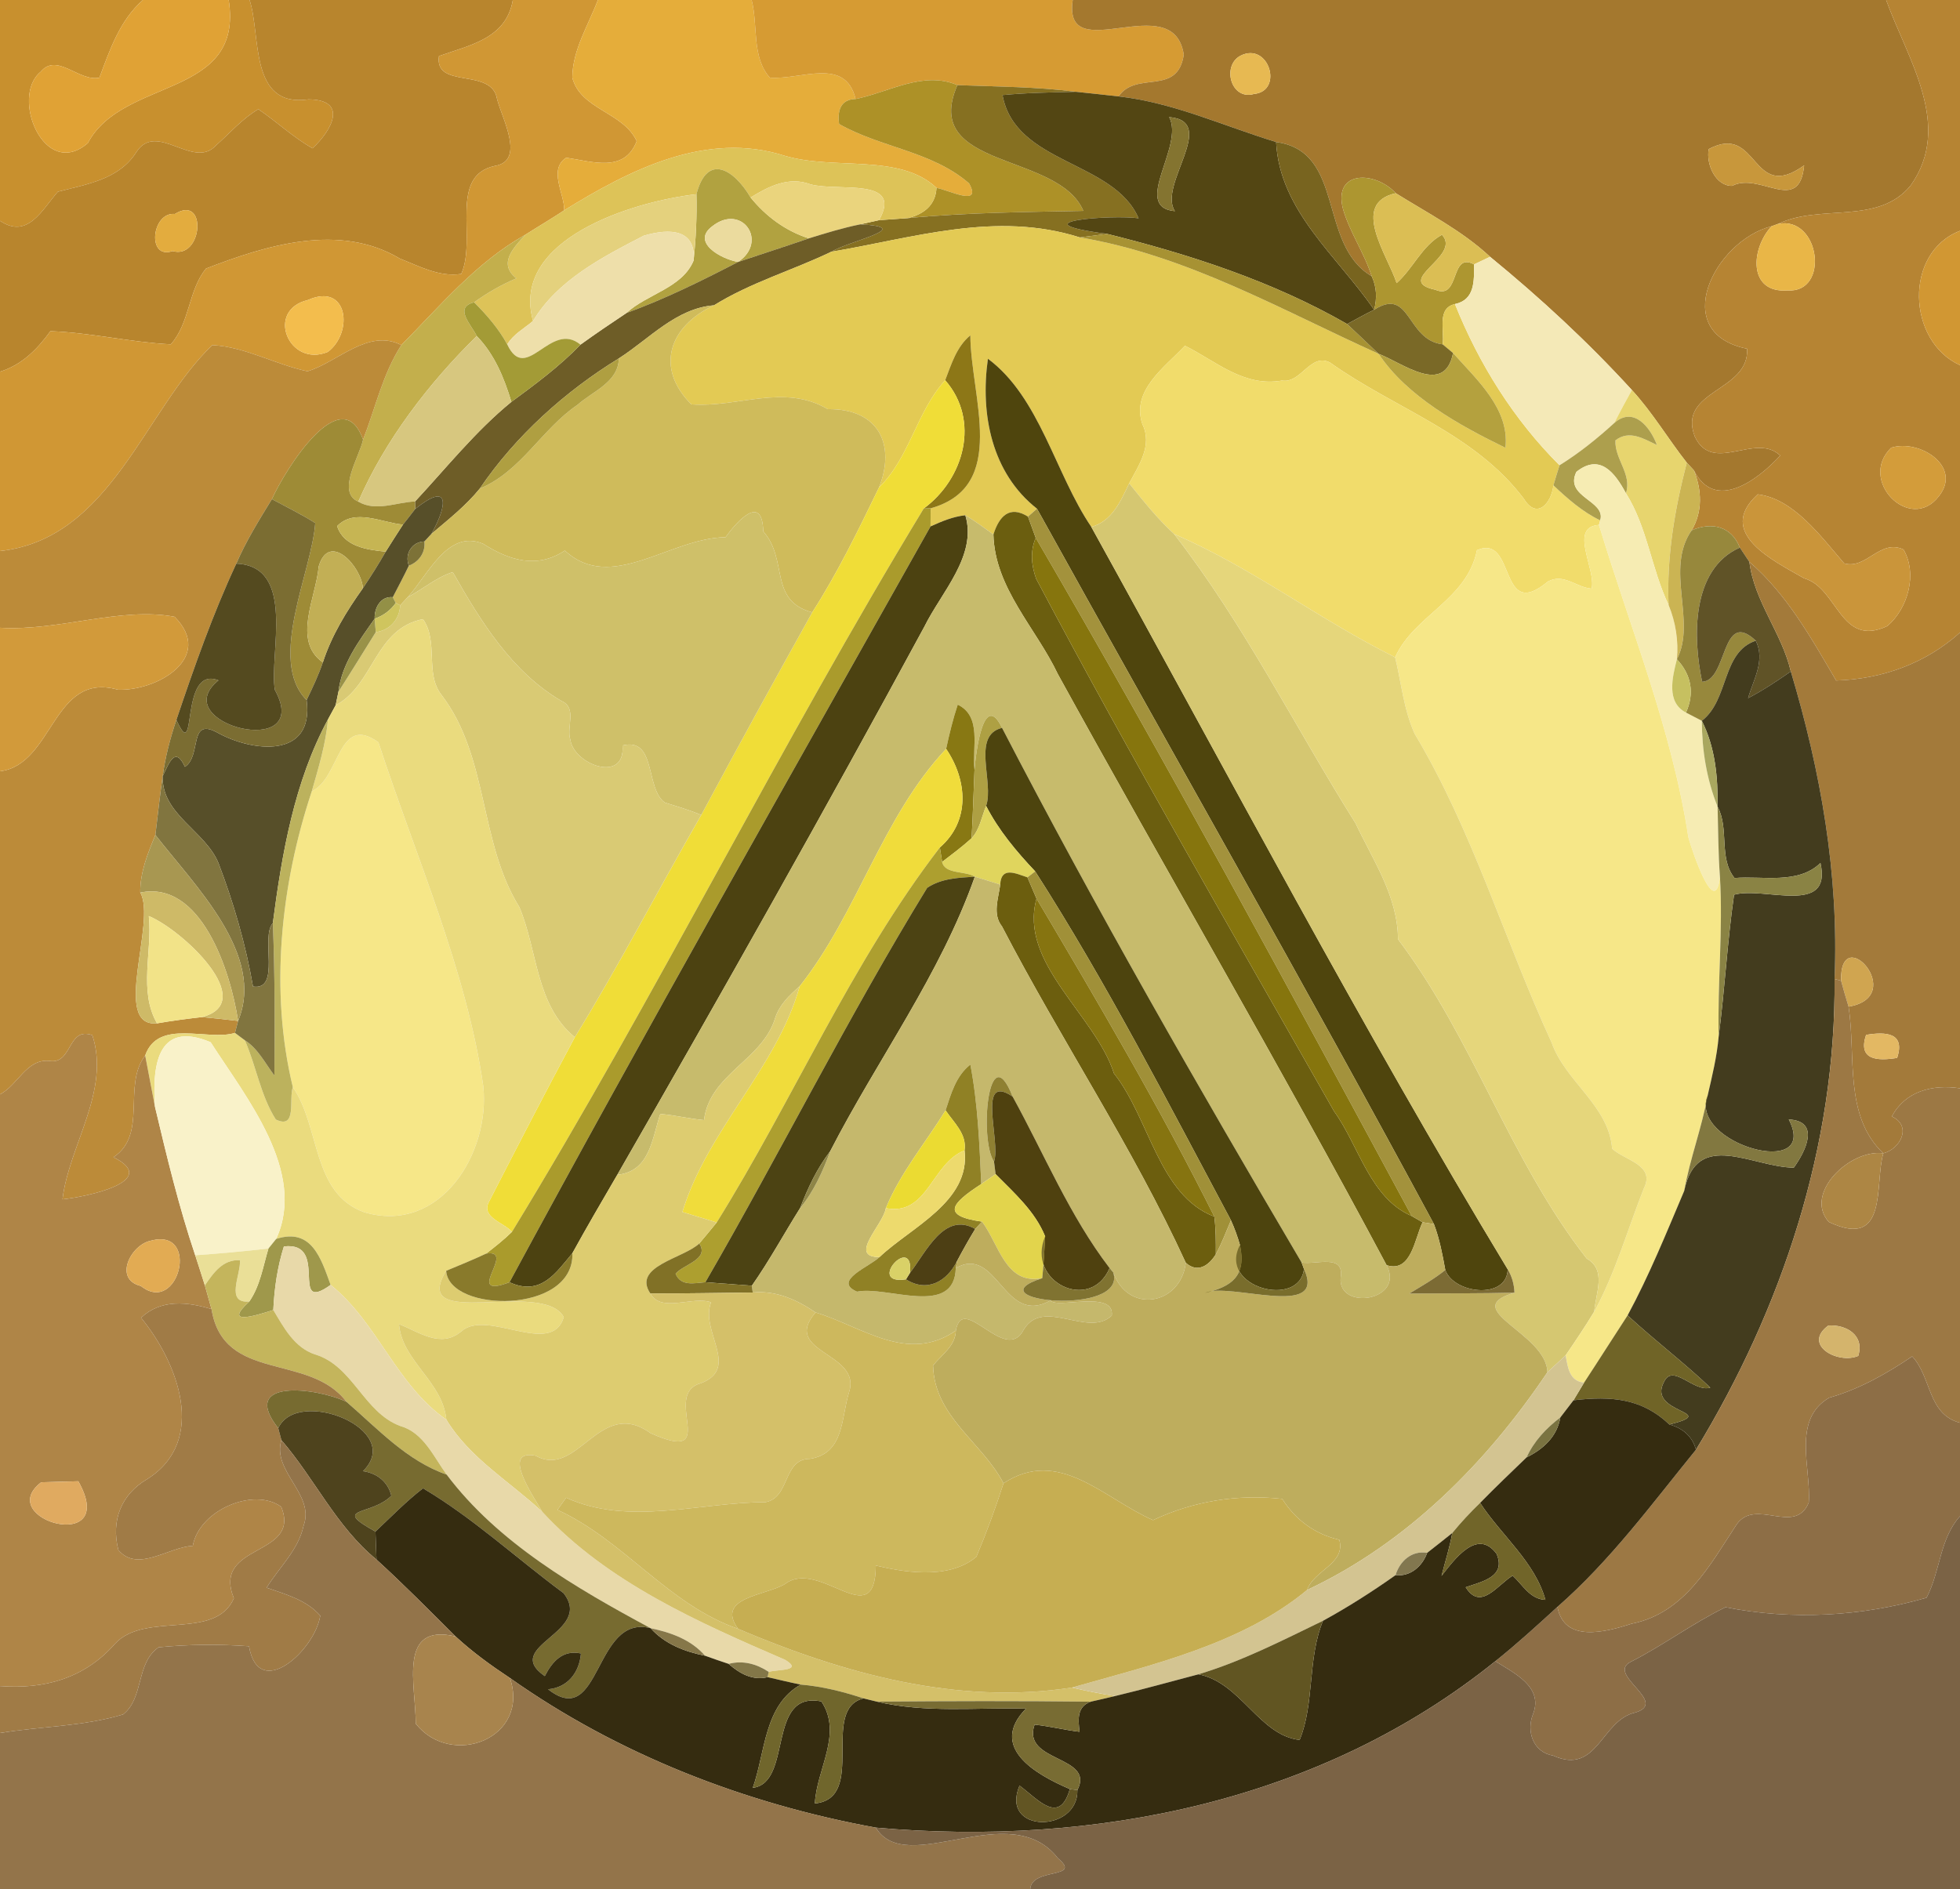 <?xml version="1.0" encoding="UTF-8" ?>
<!DOCTYPE svg PUBLIC "-//W3C//DTD SVG 1.1//EN" "http://www.w3.org/Graphics/SVG/1.1/DTD/svg11.dtd">
<svg width="250pt" height="241pt" viewBox="0 0 250 241" version="1.1" xmlns="http://www.w3.org/2000/svg">
<g id="#c8902eff">
<path fill="#c8902e" opacity="1.00" d=" M 0.00 0.00 L 18.23 0.00 C 15.27 2.61 14.02 6.34 12.68 9.91 C 10.09 10.48 7.26 6.65 5.19 9.16 C 1.28 12.32 5.64 23.05 11.20 18.26 C 15.70 9.78 31.13 12.63 29.17 0.00 L 31.83 0.00 C 33.32 4.40 31.71 13.79 39.34 12.68 C 44.42 12.72 42.38 16.59 39.86 18.92 C 37.38 17.51 35.30 15.53 32.95 13.93 C 30.88 15.15 29.31 17.00 27.53 18.57 C 24.66 21.69 19.97 15.39 17.39 19.41 C 15.18 22.90 11.06 23.50 7.38 24.46 C 5.37 26.75 3.54 30.55 0.00 28.17 L 0.00 0.00 Z" />
</g>
<g id="#e0a235ff">
<path fill="#e0a235" opacity="1.00" d=" M 18.23 0.00 L 29.17 0.00 C 31.13 12.63 15.70 9.78 11.20 18.26 C 5.64 23.05 1.28 12.32 5.19 9.16 C 7.26 6.65 10.09 10.48 12.68 9.91 C 14.02 6.34 15.27 2.61 18.23 0.00 Z" />
</g>
<g id="#b8852dff">
<path fill="#b8852d" opacity="1.00" d=" M 31.83 0.00 L 65.41 0.00 C 64.58 4.92 59.93 5.75 55.99 7.15 C 55.38 11.43 62.74 8.57 63.40 12.63 C 64.02 15.10 67.05 20.50 63.15 21.16 C 57.17 22.41 60.86 30.46 58.83 34.95 C 56.06 35.38 53.47 33.96 51.00 32.99 C 43.31 28.40 34.01 31.27 26.28 34.26 C 24.00 37.05 24.23 41.18 21.79 43.93 C 16.63 43.67 11.59 42.44 6.43 42.25 C 4.77 44.55 2.79 46.56 0.00 47.42 L 0.00 28.17 C 3.54 30.55 5.37 26.75 7.38 24.46 C 11.06 23.50 15.18 22.90 17.39 19.41 C 19.97 15.39 24.66 21.69 27.53 18.57 C 29.31 17.00 30.88 15.15 32.95 13.93 C 35.30 15.53 37.38 17.51 39.86 18.92 C 42.38 16.59 44.42 12.72 39.34 12.68 C 31.71 13.79 33.32 4.40 31.83 0.00 M 22.30 27.30 C 19.33 27.02 18.70 33.19 22.01 32.03 C 25.85 33.15 26.49 24.73 22.30 27.30 Z" />
</g>
<g id="#d09734ff">
<path fill="#d09734" opacity="1.00" d=" M 65.41 0.00 L 76.26 0.00 C 75.04 3.23 73.02 6.37 73.00 9.91 C 74.06 13.99 79.47 14.27 81.21 18.00 C 79.65 22.11 75.50 20.59 72.22 20.12 C 69.92 21.65 71.99 24.65 71.97 26.83 C 70.34 27.91 68.65 28.90 67.00 29.95 C 60.75 33.47 56.15 39.01 51.19 44.03 C 46.99 41.84 43.02 46.24 39.22 47.37 C 35.12 46.51 31.29 44.25 27.08 44.03 C 18.44 52.28 14.15 68.77 0.00 70.30 L 0.00 47.42 C 2.79 46.56 4.77 44.55 6.43 42.25 C 11.59 42.44 16.63 43.67 21.79 43.93 C 24.23 41.18 24.00 37.05 26.28 34.26 C 34.01 31.27 43.31 28.40 51.00 32.99 C 53.47 33.96 56.06 35.38 58.83 34.95 C 60.86 30.46 57.17 22.41 63.15 21.16 C 67.05 20.50 64.02 15.10 63.40 12.63 C 62.74 8.57 55.38 11.43 55.99 7.15 C 59.93 5.75 64.58 4.92 65.41 0.00 M 39.29 38.27 C 33.78 39.57 36.85 46.95 41.81 44.90 C 45.12 42.41 44.39 36.00 39.29 38.27 Z" />
</g>
<g id="#e5ad3aff">
<path fill="#e5ad3a" opacity="1.00" d=" M 76.26 0.00 L 95.87 0.00 C 96.72 3.26 95.84 7.29 98.20 9.91 C 102.20 10.21 107.82 7.21 109.13 12.63 C 107.19 12.67 106.79 14.17 107.03 15.82 C 112.33 18.84 118.91 19.30 123.61 23.40 C 125.32 26.48 120.97 24.22 119.45 23.97 C 114.78 19.54 106.44 21.74 100.14 19.89 C 90.09 16.64 80.31 21.69 71.97 26.83 C 71.99 24.65 69.92 21.65 72.22 20.12 C 75.50 20.59 79.65 22.11 81.21 18.00 C 79.47 14.27 74.06 13.99 73.00 9.91 C 73.02 6.37 75.04 3.23 76.26 0.00 Z" />
</g>
<g id="#d69b33ff">
<path fill="#d69b33" opacity="1.00" d=" M 95.87 0.00 L 136.83 0.00 C 135.52 8.88 149.67 -1.71 150.99 6.97 C 150.21 12.32 144.95 8.96 142.68 12.30 C 140.86 12.10 139.04 11.89 137.23 11.71 C 132.21 11.06 127.16 11.06 122.12 10.86 C 117.76 8.99 113.40 11.77 109.13 12.63 C 107.82 7.21 102.20 10.21 98.20 9.91 C 95.84 7.29 96.72 3.26 95.87 0.00 Z" />
</g>
<g id="#a4782eff">
<path fill="#a4782e" opacity="1.00" d=" M 136.83 0.00 L 240.58 0.00 C 243.28 7.51 249.18 16.02 243.68 23.70 C 239.50 28.74 232.24 25.97 226.80 28.56 L 225.97 28.86 C 218.65 30.74 212.79 42.47 222.84 44.49 C 223.18 49.96 213.89 49.75 216.18 55.71 C 218.49 60.57 223.90 55.09 227.07 58.12 C 224.16 61.30 218.73 65.32 216.07 60.02 C 215.84 59.77 215.38 59.28 215.15 59.03 C 212.76 55.99 210.78 52.62 208.15 49.76 C 202.56 43.64 196.47 38.01 190.06 32.76 C 186.50 29.44 182.13 27.21 178.03 24.65 C 175.47 21.83 170.01 21.64 171.30 26.66 C 172.17 29.67 174.02 32.26 174.96 35.24 C 168.05 31.17 171.63 19.32 162.77 18.12 C 156.09 16.08 149.69 13.09 142.68 12.30 C 144.95 8.96 150.21 12.32 150.99 6.97 C 149.67 -1.71 135.52 8.88 136.83 0.00 M 158.22 7.11 C 155.81 8.39 157.01 12.84 159.94 11.99 C 163.77 11.63 161.83 5.27 158.22 7.11 M 217.95 19.02 C 217.59 20.98 218.84 23.75 220.94 23.71 C 224.47 21.87 229.50 27.47 230.12 21.10 C 223.30 26.02 224.37 15.61 217.95 19.02 Z" />
</g>
<g id="#b68433ff">
<path fill="#b68433" opacity="1.00" d=" M 240.58 0.00 L 250.00 0.00 L 250.00 29.45 C 242.82 32.21 243.25 43.53 250.00 46.59 L 250.00 80.70 C 245.62 84.63 240.10 86.64 234.20 86.82 C 231.05 81.44 227.92 75.81 223.14 71.69 C 222.83 71.23 222.22 70.32 221.92 69.86 C 220.84 67.13 218.35 66.55 215.77 67.66 C 217.20 65.27 217.06 62.53 216.07 60.02 C 218.73 65.32 224.16 61.30 227.07 58.12 C 223.90 55.09 218.49 60.57 216.18 55.71 C 213.89 49.75 223.18 49.96 222.84 44.49 C 212.79 42.47 218.65 30.74 225.97 28.86 C 223.31 31.70 222.93 37.44 228.00 37.05 C 233.42 37.43 232.16 27.52 226.80 28.56 C 232.24 25.97 239.50 28.74 243.68 23.70 C 249.18 16.02 243.28 7.51 240.58 0.00 M 241.22 57.12 C 236.92 61.32 243.68 68.07 247.31 63.30 C 250.34 59.48 244.79 55.98 241.22 57.12 M 224.20 63.07 C 218.77 68.01 226.25 71.55 230.13 73.79 C 234.43 74.98 234.71 82.71 240.74 79.87 C 243.38 77.59 244.59 73.23 242.80 70.11 C 239.79 68.70 238.07 72.69 235.23 71.88 C 232.23 68.40 228.75 63.61 224.20 63.07 Z" />
</g>
<g id="#e7b952ff">
<path fill="#e7b952" opacity="1.00" d=" M 158.22 7.11 C 161.83 5.27 163.77 11.63 159.94 11.99 C 157.01 12.84 155.81 8.39 158.22 7.11 Z" />
</g>
<g id="#ad9127ff">
<path fill="#ad9127" opacity="1.00" d=" M 109.13 12.63 C 113.40 11.77 117.76 8.99 122.12 10.86 C 117.38 21.64 135.00 19.37 138.18 26.90 C 130.72 27.06 123.25 27.11 115.81 27.83 C 117.83 27.32 119.33 26.19 119.45 23.97 C 120.97 24.22 125.32 26.48 123.61 23.40 C 118.91 19.30 112.33 18.84 107.03 15.82 C 106.79 14.17 107.19 12.67 109.13 12.63 Z" />
</g>
<g id="#867021ff">
<path fill="#867021" opacity="1.00" d=" M 122.12 10.86 C 127.16 11.06 132.21 11.06 137.23 11.71 C 134.10 11.79 130.98 11.83 127.87 12.13 C 129.50 20.98 142.05 20.46 145.23 27.85 C 142.07 27.37 129.19 28.26 141.21 29.84 C 140.34 29.95 138.60 30.18 137.73 30.29 C 127.04 26.88 116.51 30.36 106.03 32.12 C 108.45 30.67 116.87 29.00 109.74 28.62 C 110.34 28.49 111.52 28.22 112.12 28.09 C 113.35 28.01 114.58 27.92 115.81 27.83 C 123.25 27.11 130.72 27.06 138.18 26.90 C 135.00 19.37 117.38 21.64 122.12 10.86 Z" />
</g>
<g id="#534613ff">
<path fill="#534613" opacity="1.00" d=" M 127.87 12.13 C 130.98 11.83 134.10 11.79 137.23 11.71 C 139.04 11.89 140.86 12.10 142.68 12.30 C 149.69 13.09 156.09 16.08 162.77 18.12 C 163.22 26.95 170.61 32.70 175.27 39.52 C 174.10 40.08 172.97 40.74 171.83 41.34 C 162.36 35.90 151.77 32.46 141.21 29.84 C 129.19 28.26 142.07 27.37 145.23 27.85 C 142.05 20.46 129.50 20.98 127.87 12.13 M 149.13 14.94 C 151.12 18.65 144.27 26.41 149.86 26.94 C 147.64 23.61 155.50 15.49 149.13 14.94 Z" />
</g>
<g id="#847430ff">
<path fill="#847430" opacity="1.00" d=" M 149.13 14.94 C 155.50 15.49 147.64 23.61 149.86 26.94 C 144.27 26.41 151.12 18.65 149.13 14.94 Z" />
</g>
<g id="#78641fff">
<path fill="#78641f" opacity="1.00" d=" M 162.77 18.12 C 171.63 19.32 168.05 31.17 174.96 35.24 C 175.60 36.60 175.66 38.07 175.27 39.52 C 170.61 32.70 163.22 26.95 162.77 18.12 Z" />
</g>
<g id="#ddc358ff">
<path fill="#ddc358" opacity="1.00" d=" M 71.97 26.83 C 80.31 21.69 90.09 16.64 100.14 19.89 C 106.44 21.74 114.78 19.54 119.45 23.97 C 119.33 26.19 117.83 27.32 115.81 27.83 C 114.58 27.92 113.35 28.01 112.12 28.09 C 115.26 22.53 106.82 24.49 103.36 23.51 C 100.61 22.48 98.05 23.77 95.74 25.20 C 93.66 21.65 90.21 19.43 88.83 24.78 C 80.75 25.70 65.06 30.50 67.99 40.95 C 66.85 41.91 65.49 42.63 64.70 43.94 C 63.60 41.92 62.09 40.19 60.48 38.57 C 62.15 37.35 63.96 36.33 65.86 35.51 C 63.49 33.63 65.50 31.62 67.00 29.95 C 68.65 28.90 70.34 27.91 71.97 26.83 Z" />
</g>
<g id="#c8973bff">
<path fill="#c8973b" opacity="1.00" d=" M 217.95 19.02 C 224.37 15.61 223.30 26.02 230.12 21.10 C 229.50 27.47 224.47 21.87 220.94 23.71 C 218.84 23.75 217.59 20.98 217.95 19.02 Z" />
</g>
<g id="#b1a240ff">
<path fill="#b1a240" opacity="1.00" d=" M 88.83 24.78 C 90.21 19.43 93.66 21.65 95.74 25.20 C 97.69 27.60 100.20 29.47 103.17 30.41 C 100.17 31.45 97.15 32.41 94.15 33.42 C 98.05 30.79 94.62 25.89 90.86 28.86 C 88.11 30.90 91.96 33.05 94.15 33.42 C 89.51 35.82 84.82 38.15 79.91 39.93 C 82.53 37.50 87.03 36.75 88.47 33.24 C 88.77 30.42 88.90 27.60 88.83 24.78 Z" />
</g>
<g id="#ad9630ff">
<path fill="#ad9630" opacity="1.00" d=" M 171.30 26.66 C 170.01 21.64 175.47 21.83 178.03 24.65 C 172.16 25.96 177.00 32.56 178.14 36.12 C 180.26 34.24 181.37 31.35 183.92 29.95 C 186.52 32.69 177.59 35.80 183.08 36.97 C 186.29 38.34 184.90 32.05 188.02 33.73 C 188.02 35.85 188.13 38.25 185.58 38.79 C 183.22 39.33 184.28 42.19 184.01 43.93 C 179.34 43.38 179.97 36.52 175.27 39.52 C 175.66 38.07 175.60 36.60 174.96 35.24 C 174.02 32.26 172.17 29.67 171.30 26.66 Z" />
</g>
<g id="#ead47dff">
<path fill="#ead47d" opacity="1.00" d=" M 95.74 25.20 C 98.05 23.77 100.61 22.48 103.36 23.51 C 106.82 24.49 115.26 22.53 112.12 28.09 C 111.52 28.22 110.34 28.49 109.74 28.62 C 107.51 29.07 105.34 29.74 103.17 30.41 C 100.20 29.47 97.69 27.60 95.74 25.20 Z" />
</g>
<g id="#e4d17dff">
<path fill="#e4d17d" opacity="1.00" d=" M 67.99 40.95 C 65.06 30.50 80.75 25.70 88.83 24.78 C 88.90 27.60 88.77 30.42 88.47 33.24 C 88.79 29.30 85.55 29.05 82.09 30.08 C 76.84 32.80 71.13 35.72 67.99 40.95 Z" />
</g>
<g id="#dbbe54ff">
<path fill="#dbbe54" opacity="1.00" d=" M 178.14 36.12 C 177.00 32.56 172.16 25.96 178.03 24.65 C 182.13 27.21 186.50 29.44 190.06 32.76 C 189.55 33.00 188.53 33.48 188.02 33.73 C 184.90 32.05 186.29 38.34 183.08 36.97 C 177.59 35.80 186.52 32.69 183.92 29.95 C 181.37 31.35 180.26 34.24 178.14 36.12 Z" />
</g>
<g id="#e3ac3eff">
<path fill="#e3ac3e" opacity="1.00" d=" M 22.30 27.30 C 26.49 24.73 25.85 33.15 22.01 32.03 C 18.70 33.19 19.33 27.02 22.30 27.30 Z" />
</g>
<g id="#ebdb9eff">
<path fill="#ebdb9e" opacity="1.00" d=" M 90.86 28.86 C 94.62 25.89 98.05 30.79 94.15 33.42 C 91.96 33.05 88.11 30.90 90.86 28.86 Z" />
</g>
<g id="#6e5d27ff">
<path fill="#6e5d27" opacity="1.00" d=" M 103.17 30.41 C 105.34 29.74 107.51 29.07 109.74 28.62 C 116.87 29.00 108.45 30.67 106.03 32.12 C 101.08 34.50 95.77 36.03 91.07 38.95 C 86.24 39.33 82.83 43.23 78.94 45.72 C 72.04 49.96 65.76 55.62 61.20 62.33 C 59.42 64.53 57.18 66.29 55.03 68.11 C 57.16 64.29 57.33 61.42 52.96 64.93 L 52.94 63.98 C 56.95 59.67 60.65 55.01 65.23 51.27 C 68.30 49.01 71.39 46.73 74.04 43.97 C 75.96 42.58 77.93 41.25 79.91 39.93 C 84.82 38.15 89.51 35.82 94.15 33.42 C 97.15 32.41 100.17 31.45 103.17 30.41 Z" />
</g>
<g id="#e3ca54ff">
<path fill="#e3ca54" opacity="1.00" d=" M 106.03 32.12 C 116.51 30.36 127.04 26.88 137.73 30.29 C 151.41 32.58 163.51 39.58 175.84 45.14 C 179.48 50.60 186.17 54.28 192.02 57.13 C 192.59 52.19 188.36 48.44 185.34 45.04 C 185.01 44.76 184.34 44.21 184.01 43.93 C 184.28 42.19 183.22 39.33 185.58 38.79 C 188.64 46.43 193.08 53.54 198.92 59.36 C 198.65 60.21 198.39 61.06 198.14 61.92 C 197.88 64.22 196.03 66.34 194.38 63.65 C 188.08 55.27 177.89 52.13 169.67 46.27 C 167.16 44.94 165.95 48.96 163.53 48.55 C 158.62 49.41 155.11 46.08 151.14 44.11 C 148.60 46.83 144.23 49.82 145.72 54.13 C 147.03 56.84 145.26 59.32 144.03 61.67 C 142.93 63.94 141.88 66.48 139.20 67.23 C 134.58 60.42 132.64 50.70 126.01 45.77 C 125.01 52.84 126.49 60.36 132.27 64.90 C 131.98 65.15 131.41 65.66 131.12 65.91 C 128.76 64.43 127.44 65.87 126.71 68.19 C 125.53 67.35 124.38 66.47 123.13 65.74 C 121.56 65.90 120.11 66.52 118.69 67.16 C 118.69 66.39 118.70 65.62 118.71 64.85 C 128.70 62.05 123.80 50.63 123.77 42.78 C 122.01 44.23 121.35 46.46 120.56 48.51 C 116.91 52.50 116.05 58.36 112.12 62.19 C 114.25 56.82 112.16 52.11 105.58 52.20 C 100.00 48.90 94.10 52.04 88.18 51.59 C 83.58 47.00 85.25 41.67 91.07 38.95 C 95.77 36.03 101.08 34.50 106.03 32.12 Z" />
</g>
<g id="#e9b647ff">
<path fill="#e9b647" opacity="1.00" d=" M 225.97 28.86 L 226.80 28.56 C 232.16 27.52 233.42 37.43 228.00 37.05 C 222.93 37.44 223.31 31.70 225.97 28.86 Z" />
</g>
<g id="#c3af4cff">
<path fill="#c3af4c" opacity="1.00" d=" M 51.19 44.03 C 56.15 39.01 60.75 33.47 67.00 29.95 C 65.50 31.62 63.49 33.63 65.86 35.51 C 63.96 36.33 62.15 37.35 60.48 38.57 C 57.82 39.22 60.14 41.46 60.81 42.87 C 54.67 48.91 49.13 56.13 45.70 64.00 C 42.88 62.78 45.85 58.29 46.31 56.09 C 47.89 52.06 48.81 47.71 51.19 44.03 Z" />
</g>
<g id="#eedfaaff">
<path fill="#eedfaa" opacity="1.00" d=" M 67.99 40.95 C 71.13 35.72 76.84 32.80 82.09 30.08 C 85.55 29.05 88.79 29.30 88.47 33.24 C 87.03 36.75 82.53 37.50 79.91 39.93 C 77.93 41.25 75.96 42.58 74.04 43.97 C 70.22 40.81 67.12 49.11 64.70 43.94 C 65.49 42.63 66.85 41.91 67.99 40.95 Z" />
</g>
<g id="#a79233ff">
<path fill="#a79233" opacity="1.00" d=" M 137.73 30.29 C 138.60 30.18 140.34 29.95 141.21 29.84 C 151.77 32.46 162.36 35.90 171.83 41.34 C 173.17 42.60 174.51 43.86 175.84 45.14 C 163.51 39.58 151.41 32.58 137.73 30.29 Z" />
</g>
<g id="#d19733ff">
<path fill="#d19733" opacity="1.00" d=" M 250.00 46.59 C 243.25 43.53 242.82 32.21 250.00 29.45 L 250.00 46.59 Z" />
</g>
<g id="#f4e9b7ff">
<path fill="#f4e9b7" opacity="1.00" d=" M 188.02 33.73 C 188.53 33.48 189.55 33.00 190.06 32.76 C 196.47 38.01 202.56 43.64 208.15 49.76 C 207.38 51.15 206.62 52.54 205.91 53.96 C 203.73 55.95 201.42 57.81 198.92 59.36 C 193.08 53.54 188.64 46.43 185.58 38.79 C 188.13 38.25 188.02 35.85 188.02 33.73 Z" />
</g>
<g id="#f3bd4dff">
<path fill="#f3bd4d" opacity="1.00" d=" M 39.29 38.27 C 44.39 36.00 45.12 42.41 41.81 44.90 C 36.85 46.95 33.78 39.57 39.29 38.27 Z" />
</g>
<g id="#7a6927ff">
<path fill="#7a6927" opacity="1.00" d=" M 175.27 39.52 C 179.97 36.52 179.34 43.38 184.01 43.93 C 184.34 44.21 185.01 44.76 185.34 45.04 C 184.26 50.56 178.96 46.34 175.84 45.14 C 174.51 43.86 173.17 42.60 171.83 41.34 C 172.97 40.74 174.10 40.08 175.27 39.52 Z" />
</g>
<g id="#a39b36ff">
<path fill="#a39b36" opacity="1.00" d=" M 60.81 42.87 C 60.14 41.46 57.82 39.22 60.48 38.57 C 62.09 40.19 63.60 41.92 64.70 43.94 C 67.12 49.11 70.22 40.81 74.04 43.97 C 71.39 46.73 68.30 49.01 65.23 51.27 C 64.30 48.20 63.08 45.21 60.81 42.87 Z" />
</g>
<g id="#cfbb5bff">
<path fill="#cfbb5b" opacity="1.00" d=" M 78.94 45.72 C 82.83 43.23 86.24 39.33 91.07 38.95 C 85.25 41.67 83.58 47.00 88.18 51.59 C 94.10 52.04 100.00 48.90 105.58 52.20 C 112.16 52.11 114.25 56.82 112.12 62.19 C 109.49 67.61 106.86 73.05 103.60 78.13 C 97.99 76.61 100.60 71.44 97.35 67.79 C 97.24 62.91 94.04 66.47 92.54 68.54 C 85.49 68.61 77.94 75.74 72.05 70.24 C 68.52 72.60 64.94 71.50 61.63 69.38 C 57.09 67.46 54.58 73.40 52.00 76.19 C 51.76 76.45 51.28 76.97 51.04 77.23 L 50.48 76.93 L 50.10 76.19 C 50.79 74.85 51.50 73.53 52.15 72.17 C 53.44 71.68 54.29 70.49 54.13 69.08 C 54.36 68.84 54.81 68.35 55.03 68.11 C 57.18 66.29 59.42 64.53 61.20 62.33 C 66.47 60.14 69.09 54.74 73.67 51.64 C 75.61 49.90 78.87 48.78 78.94 45.72 Z" />
</g>
<g id="#bc8b39ff">
<path fill="#bc8b39" opacity="1.00" d=" M 39.22 47.37 C 43.02 46.24 46.99 41.84 51.19 44.03 C 48.81 47.71 47.89 52.06 46.31 56.09 C 43.58 48.40 36.41 59.84 34.68 63.68 C 33.05 66.35 31.38 69.02 30.14 71.91 C 27.13 78.37 24.77 85.10 22.50 91.84 C 21.71 94.18 21.08 96.58 20.75 99.03 C 20.39 101.51 20.12 104.02 19.82 106.52 C 18.85 108.87 17.86 111.28 17.89 113.88 C 20.02 117.54 14.14 131.11 20.03 130.56 C 21.93 130.23 23.84 129.98 25.76 129.76 C 27.30 129.90 28.84 130.06 30.37 130.25 C 30.27 130.63 30.07 131.39 29.97 131.78 C 26.48 132.86 20.18 129.90 18.52 134.66 C 15.59 138.48 18.88 144.74 14.47 147.64 C 20.59 150.69 11.01 152.70 7.97 153.01 C 8.79 146.15 14.10 139.21 11.78 132.07 C 8.55 130.92 9.29 135.91 6.23 135.34 C 3.36 135.12 2.28 138.43 0.00 139.62 L 0.00 98.40 C 6.86 97.53 6.70 85.63 15.03 87.99 C 20.02 88.19 27.42 83.90 22.27 78.69 C 15.41 77.38 7.46 80.55 0.00 80.09 L 0.00 70.30 C 14.15 68.77 18.44 52.28 27.08 44.03 C 31.29 44.25 35.12 46.51 39.22 47.37 Z" />
</g>
<g id="#d7c77fff">
<path fill="#d7c77f" opacity="1.00" d=" M 45.70 64.00 C 49.13 56.13 54.67 48.91 60.81 42.87 C 63.08 45.21 64.30 48.20 65.23 51.27 C 60.65 55.01 56.95 59.67 52.94 63.98 C 50.55 64.07 47.95 65.33 45.70 64.00 Z" />
</g>
<g id="#8d7717ff">
<path fill="#8d7717" opacity="1.00" d=" M 120.56 48.51 C 121.35 46.46 122.01 44.23 123.77 42.78 C 123.80 50.63 128.70 62.05 118.71 64.85 L 117.82 64.88 C 122.98 61.09 125.05 53.64 120.56 48.51 Z" />
</g>
<g id="#f1dc6bff">
<path fill="#f1dc6b" opacity="1.00" d=" M 151.14 44.11 C 155.11 46.08 158.62 49.41 163.53 48.55 C 165.95 48.96 167.16 44.94 169.67 46.27 C 177.89 52.13 188.08 55.27 194.38 63.65 C 196.03 66.34 197.88 64.22 198.14 61.92 C 199.95 63.63 201.84 65.30 204.11 66.39 L 203.95 66.97 C 200.04 67.25 203.59 72.55 203.02 75.10 C 201.03 74.95 199.48 73.09 197.44 74.19 C 191.06 79.52 193.43 68.04 188.39 70.19 C 187.11 76.56 180.38 78.46 177.95 83.86 C 168.31 79.08 159.71 72.42 149.77 68.14 C 147.63 66.19 145.84 63.91 144.03 61.67 C 145.26 59.32 147.03 56.84 145.72 54.13 C 144.23 49.82 148.60 46.83 151.14 44.11 Z" />
</g>
<g id="#b4a13eff">
<path fill="#b4a13e" opacity="1.00" d=" M 175.84 45.14 C 178.96 46.34 184.26 50.56 185.34 45.04 C 188.36 48.44 192.59 52.19 192.02 57.13 C 186.17 54.28 179.48 50.60 175.84 45.14 Z" />
</g>
<g id="#af9f41ff">
<path fill="#af9f41" opacity="1.00" d=" M 61.20 62.33 C 65.76 55.62 72.04 49.96 78.94 45.72 C 78.87 48.78 75.61 49.90 73.67 51.64 C 69.09 54.74 66.47 60.14 61.20 62.33 Z" />
</g>
<g id="#4f450dff">
<path fill="#4f450d" opacity="1.00" d=" M 126.01 45.77 C 132.64 50.70 134.58 60.42 139.20 67.23 C 156.72 98.89 173.59 130.97 192.31 161.94 C 192.21 165.86 185.43 165.07 184.35 162.03 C 183.99 160.05 183.62 158.06 182.90 156.17 C 166.42 125.57 149.11 95.28 132.27 64.90 C 126.49 60.36 125.01 52.84 126.01 45.77 Z" />
</g>
<g id="#f0dd37ff">
<path fill="#f0dd37" opacity="1.00" d=" M 112.12 62.19 C 116.05 58.36 116.91 52.50 120.56 48.51 C 125.05 53.64 122.98 61.09 117.82 64.88 C 99.51 95.02 83.71 127.02 65.30 157.16 C 64.27 155.97 61.30 155.32 62.37 153.32 C 65.97 146.30 69.59 139.28 73.32 132.33 C 79.02 123.06 84.02 113.39 89.45 103.97 C 94.09 95.31 98.82 86.71 103.60 78.13 C 106.86 73.05 109.49 67.61 112.12 62.19 Z" />
</g>
<g id="#e7d56eff">
<path fill="#e7d56e" opacity="1.00" d=" M 208.15 49.76 C 210.78 52.62 212.76 55.99 215.15 59.03 C 213.62 64.96 212.57 71.00 212.83 77.18 C 210.64 72.59 210.12 67.26 207.39 62.93 C 208.19 60.49 205.93 58.57 206.05 56.18 C 207.83 54.81 209.63 55.97 211.34 56.77 C 210.50 54.51 208.38 51.80 205.91 53.96 C 206.62 52.54 207.38 51.15 208.15 49.76 Z" />
</g>
<g id="#9e8b36ff">
<path fill="#9e8b36" opacity="1.00" d=" M 34.68 63.68 C 36.41 59.84 43.58 48.40 46.31 56.09 C 45.85 58.29 42.88 62.78 45.70 64.00 C 47.95 65.33 50.55 64.07 52.94 63.98 L 52.96 64.93 C 52.45 65.60 51.93 66.27 51.40 66.93 C 48.68 66.68 45.26 64.81 43.00 67.12 C 43.84 69.75 46.84 70.15 49.20 70.38 C 48.29 71.97 47.32 73.52 46.29 75.04 C 46.07 72.21 41.98 67.78 40.65 72.26 C 40.32 76.22 37.24 81.74 41.18 84.51 C 40.62 86.17 39.86 87.75 39.11 89.32 C 34.07 84.24 39.78 72.96 40.21 66.73 C 38.43 65.60 36.53 64.68 34.68 63.68 Z" />
</g>
<g id="#ad9f4dff">
<path fill="#ad9f4d" opacity="1.00" d=" M 205.91 53.96 C 208.38 51.80 210.50 54.51 211.34 56.77 C 209.63 55.97 207.83 54.81 206.05 56.18 C 205.93 58.57 208.19 60.49 207.39 62.93 C 205.98 60.31 204.07 57.80 201.07 60.20 C 199.48 63.45 204.89 63.85 204.11 66.39 C 201.84 65.30 199.95 63.63 198.14 61.92 C 198.39 61.06 198.65 60.21 198.92 59.36 C 201.42 57.81 203.73 55.95 205.91 53.96 Z" />
</g>
<g id="#d39c3aff">
<path fill="#d39c3a" opacity="1.00" d=" M 241.22 57.12 C 244.79 55.98 250.34 59.48 247.31 63.30 C 243.68 68.07 236.92 61.32 241.22 57.12 Z" />
</g>
<g id="#f6ecb3ff">
<path fill="#f6ecb3" opacity="1.00" d=" M 201.07 60.20 C 204.07 57.80 205.98 60.31 207.39 62.93 C 210.12 67.26 210.64 72.59 212.83 77.18 C 213.73 79.38 214.11 81.73 213.89 84.11 C 213.31 86.40 212.50 89.60 215.05 90.91 C 215.56 91.17 216.56 91.69 217.07 91.96 C 217.09 95.73 217.68 99.41 219.08 102.92 C 219.16 105.89 219.16 108.88 219.38 111.84 C 218.79 117.40 215.83 108.57 215.35 106.81 C 213.26 93.05 207.95 80.20 203.95 66.97 L 204.11 66.39 C 204.89 63.85 199.48 63.45 201.07 60.20 Z" />
</g>
<g id="#cbb453ff">
<path fill="#cbb453" opacity="1.00" d=" M 215.15 59.03 C 215.38 59.28 215.84 59.77 216.07 60.02 C 217.06 62.53 217.20 65.27 215.77 67.66 C 212.32 72.64 216.42 79.24 213.89 84.11 C 214.11 81.73 213.73 79.38 212.83 77.18 C 212.57 71.00 213.62 64.96 215.15 59.03 Z" />
</g>
<g id="#d5c771ff">
<path fill="#d5c771" opacity="1.00" d=" M 139.20 67.23 C 141.88 66.48 142.93 63.94 144.03 61.67 C 145.84 63.91 147.63 66.19 149.77 68.14 C 158.76 79.75 165.14 92.68 172.90 105.03 C 175.15 109.80 178.28 114.33 178.32 119.83 C 187.89 132.49 192.58 148.03 202.39 160.57 C 204.97 162.03 203.52 165.01 203.35 167.33 C 202.20 169.23 200.95 171.08 199.70 172.92 C 198.93 173.64 198.14 174.36 197.37 175.08 C 197.28 170.05 185.88 167.06 193.17 164.92 C 193.13 163.84 192.85 162.85 192.31 161.94 C 173.59 130.97 156.72 98.89 139.20 67.23 Z" />
</g>
<g id="#574f29ff">
<path fill="#574f29" opacity="1.00" d=" M 52.96 64.93 C 57.33 61.42 57.16 64.29 55.03 68.11 C 54.81 68.35 54.36 68.84 54.13 69.08 C 52.52 69.13 51.58 70.70 52.15 72.17 C 51.50 73.53 50.79 74.85 50.10 76.19 C 48.53 76.04 47.73 77.58 47.79 78.93 C 45.80 81.77 43.58 84.70 43.17 88.25 C 43.08 88.68 42.90 89.54 42.81 89.98 C 42.57 90.42 42.08 91.32 41.84 91.77 C 37.53 99.74 35.97 108.87 34.80 117.77 C 33.20 119.51 35.87 126.41 32.27 125.86 C 31.34 120.48 29.81 115.21 27.87 110.12 C 26.19 106.00 20.60 103.92 20.75 99.03 C 21.56 97.35 22.34 95.12 23.59 97.83 C 25.73 96.45 24.04 91.51 27.64 93.42 C 32.16 95.97 40.10 96.87 39.11 89.32 C 39.86 87.75 40.62 86.17 41.18 84.51 C 42.30 81.06 44.20 77.97 46.29 75.04 C 47.32 73.52 48.29 71.97 49.20 70.38 C 49.93 69.23 50.65 68.07 51.40 66.93 C 51.93 66.27 52.45 65.60 52.96 64.93 Z" />
</g>
<g id="#ca953aff">
<path fill="#ca953a" opacity="1.00" d=" M 224.20 63.07 C 228.75 63.61 232.23 68.40 235.23 71.88 C 238.07 72.69 239.79 68.70 242.80 70.11 C 244.59 73.23 243.38 77.59 240.74 79.87 C 234.71 82.71 234.43 74.98 230.13 73.79 C 226.25 71.55 218.77 68.01 224.20 63.07 Z" />
</g>
<g id="#7b6d32ff">
<path fill="#7b6d32" opacity="1.00" d=" M 30.14 71.91 C 31.38 69.02 33.05 66.35 34.68 63.68 C 36.53 64.68 38.43 65.60 40.21 66.73 C 39.78 72.96 34.07 84.24 39.11 89.32 C 40.10 96.87 32.16 95.97 27.64 93.42 C 24.04 91.51 25.73 96.45 23.59 97.83 C 22.34 95.12 21.56 97.35 20.75 99.03 C 21.08 96.58 21.71 94.18 22.50 91.84 C 25.24 97.93 22.79 84.80 27.87 86.80 C 20.99 92.36 40.07 97.13 35.06 88.02 C 34.29 83.52 37.84 72.22 30.14 71.91 Z" />
</g>
<g id="#cfc069ff">
<path fill="#cfc069" opacity="1.00" d=" M 92.54 68.54 C 94.04 66.47 97.24 62.91 97.35 67.79 C 100.60 71.44 97.99 76.61 103.60 78.13 C 98.82 86.71 94.09 95.31 89.45 103.97 C 87.93 103.35 86.37 102.88 84.81 102.40 C 82.28 100.65 83.76 94.01 79.40 95.11 C 79.81 99.98 73.22 97.58 72.75 94.39 C 72.21 92.73 73.66 90.31 71.61 89.43 C 65.26 85.71 61.29 79.23 57.75 72.99 C 55.64 73.66 53.94 75.17 52.00 76.19 C 54.58 73.40 57.09 67.46 61.63 69.38 C 64.94 71.50 68.52 72.60 72.05 70.24 C 77.94 75.74 85.49 68.61 92.54 68.54 Z" />
</g>
<g id="#aa9b2cff">
<path fill="#aa9b2c" opacity="1.00" d=" M 65.30 157.16 C 83.71 127.02 99.51 95.02 117.82 64.88 L 118.71 64.85 C 118.70 65.62 118.69 66.39 118.69 67.16 C 100.66 99.24 82.47 131.22 64.99 163.59 C 58.93 165.88 66.01 159.34 62.02 159.93 C 63.15 159.05 64.28 158.17 65.30 157.16 Z" />
</g>
<g id="#6b5e0fff">
<path fill="#6b5e0f" opacity="1.00" d=" M 126.71 68.19 C 127.44 65.87 128.76 64.43 131.12 65.91 C 131.45 66.81 131.78 67.72 132.11 68.63 C 131.38 70.32 131.55 72.15 132.17 73.85 C 144.31 96.79 157.35 119.22 170.17 141.79 C 173.34 146.17 174.72 152.82 180.06 155.14 C 180.41 155.34 181.10 155.74 181.45 155.94 C 180.45 157.97 180.02 162.44 176.86 161.41 C 163.34 136.04 148.80 111.22 134.94 86.02 C 132.15 80.13 126.88 75.03 126.71 68.19 Z" />
</g>
<g id="#a3923cff">
<path fill="#a3923c" opacity="1.00" d=" M 132.27 64.90 C 149.11 95.28 166.42 125.57 182.90 156.17 C 182.54 156.11 181.82 156.00 181.45 155.94 C 181.10 155.74 180.41 155.34 180.06 155.14 C 164.41 126.17 148.68 97.03 132.11 68.63 C 131.78 67.72 131.45 66.81 131.12 65.91 C 131.41 65.66 131.98 65.15 132.27 64.90 Z" />
</g>
<g id="#c6b553ff">
<path fill="#c6b553" opacity="1.00" d=" M 43.00 67.12 C 45.26 64.81 48.68 66.68 51.40 66.93 C 50.65 68.07 49.93 69.23 49.20 70.38 C 46.84 70.15 43.84 69.75 43.00 67.12 Z" />
</g>
<g id="#4c4211ff">
<path fill="#4c4211" opacity="1.00" d=" M 118.69 67.16 C 120.11 66.52 121.56 65.90 123.13 65.74 C 124.68 70.87 120.04 75.60 117.92 79.92 C 105.20 103.42 92.05 126.72 78.73 149.89 C 76.80 153.20 74.86 156.52 73.01 159.88 C 70.94 162.35 68.98 165.43 64.99 163.59 C 82.47 131.22 100.66 99.24 118.69 67.16 Z" />
</g>
<g id="#c7bb6cff">
<path fill="#c7bb6c" opacity="1.00" d=" M 123.13 65.74 C 124.38 66.47 125.53 67.35 126.71 68.19 C 126.88 75.03 132.15 80.13 134.94 86.02 C 148.80 111.22 163.34 136.04 176.86 161.41 C 179.26 165.99 170.62 167.25 171.00 163.01 C 171.52 159.89 167.85 161.40 166.02 161.07 C 152.80 138.62 139.80 116.00 127.81 92.86 C 125.50 88.09 124.49 95.73 124.30 98.24 C 123.98 95.31 125.27 91.41 122.16 89.90 C 121.55 91.74 121.09 93.64 120.68 95.54 C 112.51 104.24 109.41 116.46 102.00 125.83 C 100.70 126.96 99.41 128.19 98.87 129.89 C 97.25 135.25 90.50 137.04 89.80 142.90 C 87.93 142.74 86.10 142.27 84.22 142.12 C 83.15 145.32 82.91 149.43 78.73 149.89 C 92.05 126.72 105.20 103.42 117.92 79.92 C 120.04 75.60 124.68 70.87 123.13 65.74 Z" />
</g>
<g id="#f6e788ff">
<path fill="#f6e788" opacity="1.00" d=" M 203.02 75.10 C 203.59 72.55 200.04 67.25 203.95 66.97 C 207.95 80.20 213.26 93.05 215.35 106.81 C 215.83 108.57 218.79 117.40 219.38 111.84 C 219.79 118.63 219.05 125.43 219.22 132.22 C 219.00 134.80 218.38 137.31 217.80 139.83 C 217.06 143.93 215.55 147.84 214.82 151.94 C 212.55 157.29 210.37 162.70 207.60 167.82 C 205.74 170.67 203.92 173.55 202.05 176.40 C 200.15 176.19 199.98 174.45 199.70 172.92 C 200.95 171.08 202.20 169.23 203.35 167.33 C 206.05 162.39 207.59 156.88 209.66 151.65 C 211.19 148.62 207.33 148.09 205.63 146.56 C 205.22 141.07 199.67 138.00 197.92 133.03 C 191.86 119.86 187.88 106.06 180.44 93.61 C 179.04 90.53 178.75 87.12 177.95 83.86 C 180.38 78.46 187.11 76.56 188.39 70.19 C 193.43 68.04 191.06 79.52 197.44 74.19 C 199.48 73.09 201.03 74.95 203.02 75.10 Z" />
<path fill="#f6e788" opacity="1.00" d=" M 39.77 100.95 C 43.38 99.30 43.12 90.96 48.27 94.71 C 52.96 109.10 59.54 123.86 61.64 138.57 C 62.56 147.07 56.18 157.53 46.46 154.66 C 39.74 152.22 40.89 143.84 37.35 138.69 C 34.38 126.44 35.79 112.91 39.77 100.95 Z" />
</g>
<g id="#97883cff">
<path fill="#97883c" opacity="1.00" d=" M 215.77 67.66 C 218.35 66.55 220.84 67.13 221.92 69.86 C 215.69 72.61 215.92 81.41 217.11 86.98 C 220.38 86.88 219.52 77.56 223.95 81.74 C 219.58 83.21 220.57 89.26 217.07 91.96 C 216.56 91.69 215.56 91.17 215.05 90.91 C 216.17 88.43 215.73 86.08 213.89 84.11 C 216.42 79.24 212.32 72.64 215.77 67.66 Z" />
</g>
<g id="#e5d67bff">
<path fill="#e5d67b" opacity="1.00" d=" M 149.77 68.14 C 159.71 72.42 168.31 79.08 177.95 83.86 C 178.75 87.12 179.04 90.53 180.44 93.61 C 187.88 106.06 191.86 119.86 197.92 133.03 C 199.67 138.00 205.22 141.07 205.63 146.56 C 207.33 148.09 211.19 148.62 209.66 151.65 C 207.59 156.88 206.05 162.39 203.35 167.33 C 203.52 165.01 204.97 162.03 202.39 160.57 C 192.58 148.03 187.89 132.49 178.32 119.83 C 178.28 114.33 175.15 109.80 172.90 105.03 C 165.14 92.68 158.76 79.75 149.77 68.14 Z" />
</g>
<g id="#7d7237ff">
<path fill="#7d7237" opacity="1.00" d=" M 52.15 72.17 C 51.58 70.70 52.52 69.13 54.13 69.08 C 54.29 70.49 53.44 71.68 52.15 72.17 Z" />
</g>
<g id="#86750dff">
<path fill="#86750d" opacity="1.00" d=" M 132.11 68.63 C 148.68 97.03 164.41 126.17 180.06 155.14 C 174.72 152.82 173.34 146.17 170.17 141.79 C 157.35 119.22 144.31 96.79 132.17 73.85 C 131.55 72.15 131.38 70.32 132.11 68.63 Z" />
</g>
<g id="#c2af55ff">
<path fill="#c2af55" opacity="1.00" d=" M 40.65 72.26 C 41.98 67.78 46.07 72.21 46.29 75.04 C 44.20 77.97 42.30 81.06 41.18 84.51 C 37.24 81.74 40.32 76.22 40.65 72.26 Z" />
</g>
<g id="#605327ff">
<path fill="#605327" opacity="1.00" d=" M 217.11 86.98 C 215.92 81.41 215.69 72.61 221.92 69.86 C 222.22 70.32 222.83 71.23 223.14 71.69 C 223.76 76.75 227.28 80.76 228.42 85.66 C 226.66 86.89 224.87 88.08 222.97 89.07 C 223.66 86.67 225.19 84.25 223.95 81.74 C 219.52 77.56 220.38 86.88 217.11 86.98 Z" />
</g>
<g id="#544a1fff">
<path fill="#544a1f" opacity="1.00" d=" M 30.14 71.91 C 37.84 72.22 34.29 83.52 35.06 88.02 C 40.07 97.13 20.99 92.36 27.87 86.80 C 22.79 84.80 25.24 97.93 22.50 91.84 C 24.77 85.10 27.13 78.37 30.14 71.91 Z" />
</g>
<g id="#a37a3aff">
<path fill="#a37a3a" opacity="1.00" d=" M 223.14 71.69 C 227.92 75.81 231.05 81.44 234.20 86.82 C 240.10 86.64 245.62 84.63 250.00 80.70 L 250.00 138.85 C 246.47 138.31 243.00 139.23 241.31 142.44 C 243.91 143.65 242.42 146.57 240.22 147.14 C 235.17 142.39 236.75 134.71 235.79 128.43 C 243.46 127.12 234.66 117.40 234.83 125.12 L 234.00 124.90 C 234.57 111.58 232.23 98.38 228.42 85.66 C 227.28 80.76 223.76 76.75 223.14 71.69 M 238.02 132.03 C 236.94 135.26 239.46 135.38 241.98 134.97 C 243.05 131.74 240.54 131.61 238.02 132.03 Z" />
</g>
<g id="#d9ca74ff">
<path fill="#d9ca74" opacity="1.00" d=" M 52.00 76.19 C 53.94 75.17 55.64 73.66 57.75 72.99 C 61.29 79.23 65.26 85.71 71.61 89.43 C 73.66 90.31 72.21 92.73 72.75 94.39 C 73.22 97.58 79.81 99.98 79.40 95.11 C 83.76 94.01 82.28 100.65 84.81 102.40 C 86.37 102.88 87.93 103.35 89.45 103.97 C 84.02 113.39 79.02 123.06 73.32 132.33 C 68.30 128.24 68.59 121.24 66.24 115.72 C 61.10 107.46 62.34 96.57 56.35 88.71 C 54.14 85.97 55.98 81.85 53.95 78.99 C 47.77 80.22 47.73 87.36 42.81 89.98 C 42.90 89.54 43.08 88.68 43.17 88.25 C 44.79 85.73 46.35 83.18 47.93 80.65 C 49.70 80.43 50.98 79.01 51.04 77.23 C 51.28 76.97 51.76 76.45 52.00 76.19 Z" />
</g>
<g id="#939046ff">
<path fill="#939046" opacity="1.00" d=" M 47.79 78.93 C 47.73 77.58 48.53 76.04 50.10 76.19 L 50.48 76.93 C 49.80 77.88 48.90 78.55 47.79 78.93 Z" />
</g>
<g id="#cfc55eff">
<path fill="#cfc55e" opacity="1.00" d=" M 50.48 76.93 L 51.04 77.23 C 50.98 79.01 49.70 80.43 47.93 80.65 C 47.89 80.22 47.82 79.36 47.79 78.93 C 48.90 78.55 49.80 77.88 50.48 76.93 Z" />
</g>
<g id="#d29a3aff">
<path fill="#d29a3a" opacity="1.00" d=" M 0.00 80.09 C 7.46 80.55 15.41 77.38 22.27 78.69 C 27.42 83.90 20.02 88.19 15.03 87.99 C 6.70 85.63 6.86 97.53 0.00 98.40 L 0.00 80.09 Z" />
</g>
<g id="#999248ff">
<path fill="#999248" opacity="1.00" d=" M 43.17 88.25 C 43.58 84.70 45.80 81.77 47.79 78.93 C 47.82 79.36 47.89 80.22 47.93 80.65 C 46.35 83.18 44.79 85.73 43.17 88.25 Z" />
</g>
<g id="#eadb7eff">
<path fill="#eadb7e" opacity="1.00" d=" M 42.81 89.98 C 47.73 87.36 47.77 80.22 53.95 78.99 C 55.98 81.85 54.14 85.97 56.35 88.71 C 62.34 96.57 61.10 107.46 66.24 115.72 C 68.59 121.24 68.30 128.24 73.32 132.33 C 69.59 139.28 65.97 146.30 62.37 153.32 C 61.30 155.32 64.27 155.97 65.30 157.16 C 64.28 158.17 63.15 159.05 62.02 159.93 C 60.34 160.72 58.62 161.42 56.91 162.13 C 52.12 169.92 69.24 163.12 71.91 168.04 C 70.35 173.23 62.11 166.90 58.83 169.87 C 56.21 172.06 53.49 169.95 50.89 168.93 C 51.28 173.66 56.46 176.23 56.93 181.12 C 50.52 176.66 48.17 168.75 42.17 163.93 C 40.94 160.52 39.74 156.61 35.23 158.06 C 39.16 149.48 31.39 140.02 26.87 132.97 C 19.80 129.99 19.45 136.50 19.77 141.21 C 19.46 139.57 18.83 136.30 18.52 134.66 C 20.18 129.90 26.48 132.86 29.97 131.78 C 30.28 132.01 30.92 132.49 31.23 132.72 C 32.69 136.04 33.23 139.76 35.18 142.83 C 37.93 144.15 36.81 140.21 37.35 138.69 C 40.89 143.84 39.74 152.22 46.46 154.66 C 56.18 157.53 62.56 147.07 61.64 138.57 C 59.54 123.86 52.96 109.10 48.27 94.71 C 43.12 90.96 43.38 99.30 39.77 100.95 C 40.63 97.93 41.56 94.91 41.84 91.77 C 42.08 91.32 42.57 90.42 42.81 89.98 Z" />
</g>
<g id="#433c1eff">
<path fill="#433c1e" opacity="1.00" d=" M 217.07 91.96 C 220.57 89.26 219.58 83.21 223.95 81.74 C 225.19 84.25 223.66 86.67 222.97 89.07 C 224.87 88.08 226.66 86.89 228.42 85.66 C 232.23 98.38 234.57 111.58 234.00 124.90 C 234.21 146.12 227.29 166.96 216.32 184.96 C 215.88 183.25 214.60 182.18 212.93 181.74 C 219.63 180.05 210.02 180.40 212.24 176.31 C 213.38 173.85 216.06 177.70 218.15 177.03 C 214.76 173.81 211.03 170.99 207.60 167.82 C 210.37 162.70 212.55 157.29 214.82 151.94 C 216.44 143.99 223.51 148.92 228.80 148.97 C 230.33 146.85 232.21 143.04 228.16 142.82 C 232.17 150.61 215.42 145.94 217.80 139.83 C 218.38 137.31 219.00 134.80 219.22 132.22 C 220.00 126.21 220.32 120.15 221.18 114.15 C 225.03 113.05 233.73 116.92 232.20 110.10 C 229.33 112.89 224.78 111.71 221.24 112.02 C 219.18 109.44 220.60 105.77 219.08 102.92 C 219.13 99.15 218.78 95.35 217.07 91.96 Z" />
</g>
<g id="#c6c060ff">
<path fill="#c6c060" opacity="1.00" d=" M 215.05 90.91 C 212.50 89.60 213.31 86.40 213.89 84.11 C 215.73 86.08 216.17 88.43 215.05 90.91 Z" />
</g>
<g id="#887813ff">
<path fill="#887813" opacity="1.00" d=" M 122.16 89.90 C 125.27 91.41 123.98 95.31 124.30 98.24 C 124.17 101.13 124.10 104.04 123.93 106.94 C 122.74 108.02 121.45 108.98 120.17 109.96 C 120.10 109.50 119.96 108.58 119.88 108.12 C 123.79 104.73 123.39 99.54 120.68 95.54 C 121.09 93.64 121.55 91.74 122.16 89.90 Z" />
</g>
<g id="#aea043ff">
<path fill="#aea043" opacity="1.00" d=" M 124.30 98.24 C 124.49 95.73 125.50 88.09 127.81 92.86 C 123.87 93.82 126.83 99.80 125.78 102.82 C 125.21 104.20 124.98 105.81 123.93 106.94 C 124.10 104.04 124.17 101.13 124.30 98.24 Z" />
</g>
<g id="#bcb25dff">
<path fill="#bcb25d" opacity="1.00" d=" M 34.80 117.77 C 35.97 108.87 37.53 99.74 41.84 91.77 C 41.56 94.91 40.63 97.93 39.77 100.95 C 35.79 112.91 34.38 126.44 37.35 138.69 C 36.81 140.21 37.93 144.15 35.18 142.83 C 33.23 139.76 32.69 136.04 31.23 132.72 C 32.93 133.80 33.81 135.66 35.00 137.21 C 35.05 130.73 35.07 124.25 34.80 117.77 Z" />
</g>
<g id="#a9a75fff">
<path fill="#a9a75f" opacity="1.00" d=" M 217.07 91.96 C 218.78 95.35 219.13 99.15 219.08 102.92 C 217.68 99.41 217.09 95.73 217.07 91.96 Z" />
</g>
<g id="#4d440eff">
<path fill="#4d440e" opacity="1.00" d=" M 125.78 102.82 C 126.83 99.80 123.87 93.82 127.81 92.86 C 139.80 116.00 152.80 138.62 166.02 161.07 L 166.32 161.89 C 165.77 166.98 155.30 164.26 158.16 158.84 C 157.85 157.76 157.47 156.71 157.01 155.69 C 149.00 140.71 141.21 125.48 132.04 111.17 C 129.65 108.64 127.38 105.94 125.78 102.82 Z" />
</g>
<g id="#f0dc3bff">
<path fill="#f0dc3b" opacity="1.00" d=" M 102.00 125.83 C 109.41 116.46 112.51 104.24 120.68 95.54 C 123.39 99.54 123.79 104.73 119.88 108.12 C 108.57 122.82 101.20 140.26 91.41 155.97 C 89.96 155.50 88.49 155.09 87.04 154.63 C 90.19 144.19 99.10 136.23 102.00 125.83 Z" />
</g>
<g id="#81753fff">
<path fill="#81753f" opacity="1.00" d=" M 19.82 106.52 C 20.12 104.02 20.39 101.51 20.75 99.03 C 20.60 103.92 26.19 106.00 27.87 110.12 C 29.81 115.21 31.34 120.48 32.27 125.86 C 35.87 126.41 33.20 119.51 34.80 117.77 C 35.07 124.25 35.05 130.73 35.00 137.21 C 33.81 135.66 32.93 133.80 31.23 132.72 C 30.92 132.49 30.28 132.01 29.97 131.78 C 30.07 131.39 30.27 130.63 30.37 130.25 C 33.88 121.77 24.84 113.01 19.82 106.52 Z" />
</g>
<g id="#e0d55dff">
<path fill="#e0d55d" opacity="1.00" d=" M 123.93 106.94 C 124.98 105.81 125.21 104.20 125.78 102.82 C 127.38 105.94 129.65 108.64 132.04 111.17 C 131.80 111.36 131.30 111.74 131.05 111.93 C 129.58 111.45 127.69 110.48 127.58 112.86 C 126.50 112.52 125.42 112.17 124.34 111.85 C 123.09 111.07 120.51 111.57 120.17 109.96 C 121.45 108.98 122.74 108.02 123.93 106.94 Z" />
</g>
<g id="#8a8344ff">
<path fill="#8a8344" opacity="1.00" d=" M 219.08 102.92 C 220.60 105.77 219.18 109.44 221.24 112.02 C 224.78 111.71 229.33 112.89 232.20 110.10 C 233.73 116.92 225.03 113.05 221.18 114.15 C 220.32 120.15 220.00 126.21 219.22 132.22 C 219.05 125.43 219.79 118.63 219.38 111.84 C 219.16 108.88 219.16 105.89 219.08 102.92 Z" />
</g>
<g id="#a89751ff">
<path fill="#a89751" opacity="1.00" d=" M 17.89 113.88 C 17.86 111.28 18.85 108.87 19.82 106.52 C 24.84 113.01 33.88 121.77 30.37 130.25 C 29.40 123.83 25.62 112.26 17.89 113.88 Z" />
</g>
<g id="#ad9f2fff">
<path fill="#ad9f2f" opacity="1.00" d=" M 91.41 155.97 C 101.20 140.26 108.57 122.82 119.88 108.12 C 119.96 108.58 120.10 109.50 120.17 109.96 C 120.51 111.57 123.09 111.07 124.34 111.85 C 122.25 111.98 120.06 112.06 118.26 113.27 C 108.20 129.68 99.61 146.93 89.97 163.59 C 88.54 163.70 86.85 164.15 86.17 162.50 C 87.21 161.29 90.52 160.66 89.19 158.65 C 89.93 157.76 90.68 156.88 91.41 155.97 Z" />
</g>
<g id="#6c5e0eff">
<path fill="#6c5e0e" opacity="1.00" d=" M 127.58 112.86 C 127.69 110.48 129.58 111.45 131.05 111.93 C 131.44 112.84 131.82 113.74 132.21 114.65 C 129.91 122.87 139.69 129.47 142.09 136.95 C 146.62 142.64 147.78 152.50 154.89 155.22 C 155.09 156.81 155.09 158.42 155.08 160.02 C 154.17 161.49 152.74 162.45 151.25 161.11 C 144.46 146.29 135.32 132.67 127.81 118.20 C 126.56 116.63 127.35 114.62 127.58 112.86 Z" />
</g>
<g id="#a09038ff">
<path fill="#a09038" opacity="1.00" d=" M 132.04 111.17 C 141.21 125.48 149.00 140.71 157.01 155.69 C 156.39 157.14 155.84 158.63 155.08 160.02 C 155.09 158.42 155.09 156.81 154.89 155.22 C 147.97 141.37 140.10 127.97 132.21 114.65 C 131.82 113.74 131.44 112.84 131.05 111.93 C 131.30 111.74 131.80 111.36 132.04 111.17 Z" />
</g>
<g id="#4c4313ff">
<path fill="#4c4313" opacity="1.00" d=" M 118.26 113.27 C 120.06 112.06 122.25 111.98 124.34 111.85 C 119.94 124.34 111.93 135.14 105.90 146.86 C 104.22 149.06 103.04 151.55 102.06 154.12 C 99.99 157.41 98.14 160.84 95.90 164.03 C 94.42 163.92 91.45 163.70 89.97 163.59 C 99.61 146.93 108.20 129.68 118.26 113.27 Z" />
</g>
<g id="#c5b86cff">
<path fill="#c5b86c" opacity="1.00" d=" M 124.34 111.85 C 125.42 112.17 126.50 112.52 127.58 112.86 C 127.35 114.62 126.56 116.63 127.81 118.20 C 135.32 132.67 144.46 146.29 151.25 161.11 C 150.58 166.55 143.87 167.64 142.00 162.34 L 141.53 161.78 C 136.43 155.12 133.19 147.22 129.16 139.90 C 126.04 131.96 124.88 145.43 126.79 148.21 C 126.84 148.61 126.94 149.40 126.99 149.80 C 126.53 150.11 125.62 150.74 125.16 151.06 C 124.93 145.96 124.73 140.84 123.77 135.82 C 121.94 137.25 121.30 139.55 120.61 141.66 C 118.06 145.80 114.85 149.61 112.99 154.14 C 112.66 156.26 108.10 160.39 112.18 160.38 C 110.98 161.57 106.10 163.43 109.32 164.79 C 113.12 164.00 121.75 168.12 121.91 161.78 C 127.23 158.75 128.02 169.32 134.01 165.90 C 134.65 167.05 142.20 164.51 141.81 167.84 C 138.81 170.73 133.07 165.48 130.58 169.63 C 128.26 174.18 122.78 164.80 121.92 169.76 C 115.73 174.01 110.04 169.27 104.02 167.44 C 101.63 165.81 98.98 164.61 96.01 164.90 L 95.90 164.03 C 98.14 160.84 99.99 157.41 102.06 154.12 C 103.82 151.98 104.95 149.44 105.90 146.86 C 111.93 135.14 119.94 124.34 124.34 111.85 Z" />
</g>
<g id="#ceba67ff">
<path fill="#ceba67" opacity="1.00" d=" M 17.89 113.88 C 25.62 112.26 29.40 123.83 30.37 130.25 C 28.84 130.06 27.30 129.90 25.76 129.76 C 33.08 127.86 23.29 118.65 18.98 116.87 C 19.46 121.33 17.64 126.42 20.03 130.56 C 14.14 131.11 20.02 117.54 17.89 113.88 Z" />
</g>
<g id="#867410ff">
<path fill="#867410" opacity="1.00" d=" M 132.21 114.65 C 140.10 127.97 147.97 141.37 154.89 155.22 C 147.78 152.50 146.62 142.64 142.09 136.95 C 139.69 129.47 129.91 122.87 132.21 114.65 Z" />
</g>
<g id="#f2e388ff">
<path fill="#f2e388" opacity="1.00" d=" M 18.98 116.87 C 23.29 118.65 33.08 127.86 25.76 129.76 C 23.84 129.98 21.93 130.23 20.03 130.56 C 17.64 126.42 19.46 121.33 18.98 116.87 Z" />
</g>
<g id="#d0a550ff">
<path fill="#d0a550" opacity="1.00" d=" M 234.83 125.12 C 234.66 117.40 243.46 127.12 235.79 128.43 C 235.45 127.33 235.13 126.23 234.83 125.12 Z" />
</g>
<g id="#9c7844ff">
<path fill="#9c7844" opacity="1.00" d=" M 234.00 124.90 L 234.83 125.12 C 235.13 126.23 235.45 127.33 235.79 128.43 C 236.75 134.71 235.17 142.39 240.22 147.14 C 235.94 146.57 230.04 152.28 233.27 155.90 C 240.93 159.52 239.06 151.02 240.22 147.14 C 242.42 146.57 243.91 143.65 241.31 142.44 C 243.00 139.23 246.47 138.31 250.00 138.85 L 250.00 181.52 C 245.85 180.43 246.39 175.68 243.90 173.05 C 240.59 175.28 237.17 177.22 233.32 178.32 C 228.53 181.10 231.03 187.30 230.71 191.70 C 228.93 195.96 223.96 191.05 221.52 194.47 C 218.07 199.72 214.87 205.80 208.14 207.15 C 204.69 208.26 199.51 209.60 198.65 205.01 C 205.40 199.11 210.70 191.87 216.32 184.96 C 227.29 166.96 234.21 146.12 234.00 124.90 M 233.21 169.11 C 229.85 171.57 234.42 174.09 237.02 172.99 C 237.84 170.37 235.53 168.97 233.21 169.11 Z" />
</g>
<g id="#ddcc70ff">
<path fill="#ddcc70" opacity="1.00" d=" M 98.87 129.89 C 99.41 128.19 100.70 126.96 102.00 125.83 C 99.10 136.23 90.19 144.19 87.04 154.63 C 88.49 155.09 89.96 155.50 91.41 155.97 C 90.68 156.88 89.93 157.76 89.19 158.65 C 87.18 160.55 80.61 161.55 82.95 165.02 C 84.31 167.54 88.33 165.32 90.70 166.15 C 89.24 169.81 94.47 174.54 89.40 176.47 C 84.25 177.89 92.13 186.94 82.99 182.85 C 76.46 178.14 73.72 188.74 68.32 185.72 C 63.82 184.85 68.07 190.94 69.17 192.88 C 65.04 189.03 59.92 186.05 56.93 181.12 C 56.46 176.23 51.28 173.66 50.89 168.93 C 53.49 169.95 56.21 172.06 58.83 169.87 C 62.11 166.90 70.35 173.23 71.91 168.04 C 69.24 163.12 52.12 169.92 56.91 162.13 C 57.24 167.49 73.26 167.73 73.01 159.88 C 74.86 156.52 76.80 153.20 78.73 149.89 C 82.91 149.43 83.15 145.32 84.22 142.12 C 86.10 142.27 87.93 142.74 89.80 142.90 C 90.50 137.04 97.25 135.25 98.87 129.89 Z" />
</g>
<g id="#af8547ff">
<path fill="#af8547" opacity="1.00" d=" M 6.23 135.34 C 9.29 135.91 8.55 130.92 11.78 132.07 C 14.10 139.21 8.79 146.15 7.97 153.01 C 11.01 152.70 20.59 150.69 14.47 147.64 C 18.88 144.74 15.59 138.48 18.52 134.66 C 18.83 136.30 19.46 139.57 19.77 141.21 C 21.28 147.57 22.81 153.95 24.90 160.15 C 25.31 161.43 25.73 162.70 26.13 163.99 C 26.41 165.00 26.70 166.01 26.98 167.02 C 23.91 166.08 20.53 165.72 17.99 168.12 C 22.65 173.80 26.55 183.80 18.77 188.71 C 15.50 190.63 14.12 193.95 15.10 197.76 C 17.58 200.67 21.49 197.36 24.59 197.22 C 25.42 192.61 32.43 189.71 35.87 192.24 C 38.47 198.68 26.98 196.82 29.83 203.91 C 27.45 209.36 18.52 205.54 14.67 209.71 C 10.78 214.14 5.63 215.54 0.00 215.11 L 0.00 139.62 C 2.28 138.43 3.36 135.12 6.23 135.34 M 19.28 158.28 C 16.70 158.76 14.42 163.21 17.97 164.07 C 22.80 167.90 25.57 156.62 19.28 158.28 M 5.25 189.11 C -0.92 193.87 15.31 198.44 9.99 188.98 L 5.25 189.11 Z" />
</g>
<g id="#e3b863ff">
<path fill="#e3b863" opacity="1.00" d=" M 238.02 132.03 C 240.54 131.61 243.05 131.74 241.98 134.97 C 239.46 135.38 236.94 135.26 238.02 132.03 Z" />
</g>
<g id="#f9f2c9ff">
<path fill="#f9f2c9" opacity="1.00" d=" M 19.77 141.21 C 19.45 136.50 19.80 129.99 26.87 132.97 C 31.39 140.02 39.16 149.48 35.23 158.06 C 34.99 158.37 34.49 158.98 34.24 159.29 C 31.13 159.64 28.02 159.93 24.90 160.15 C 22.81 153.95 21.28 147.57 19.77 141.21 Z" />
</g>
<g id="#908125ff">
<path fill="#908125" opacity="1.00" d=" M 120.61 141.66 C 121.30 139.55 121.94 137.25 123.77 135.82 C 124.73 140.84 124.93 145.96 125.16 151.06 C 121.35 153.54 119.98 155.11 125.26 155.86 C 125.04 156.09 124.61 156.56 124.39 156.79 C 120.44 154.52 118.12 159.76 116.07 162.39 C 116.58 157.23 110.34 164.01 115.56 163.22 C 118.24 164.94 120.77 163.49 122.05 160.93 L 121.91 161.78 C 121.75 168.12 113.12 164.00 109.32 164.79 C 106.10 163.43 110.98 161.57 112.18 160.38 C 116.20 156.56 123.81 153.31 123.03 146.77 C 123.35 144.68 121.66 143.22 120.61 141.66 Z" />
</g>
<g id="#8f8032ff">
<path fill="#8f8032" opacity="1.00" d=" M 126.79 148.21 C 124.88 145.43 126.04 131.96 129.16 139.90 C 124.50 136.76 127.68 145.63 126.79 148.21 Z" />
</g>
<g id="#4f410fff">
<path fill="#4f410f" opacity="1.00" d=" M 126.79 148.21 C 127.68 145.63 124.50 136.76 129.16 139.90 C 133.19 147.22 136.43 155.12 141.53 161.78 C 139.08 167.53 130.85 163.53 133.31 157.74 C 132.02 154.54 129.36 152.20 126.99 149.80 C 126.94 149.40 126.84 148.61 126.79 148.21 Z" />
</g>
<g id="#827840ff">
<path fill="#827840" opacity="1.00" d=" M 214.82 151.94 C 215.55 147.84 217.06 143.93 217.80 139.83 C 215.42 145.94 232.17 150.61 228.16 142.82 C 232.21 143.04 230.33 146.85 228.80 148.97 C 223.51 148.92 216.44 143.99 214.82 151.94 Z" />
</g>
<g id="#ebdb32ff">
<path fill="#ebdb32" opacity="1.00" d=" M 112.99 154.14 C 114.85 149.61 118.06 145.80 120.61 141.66 C 121.66 143.22 123.35 144.68 123.03 146.77 C 118.79 148.43 118.36 155.18 112.99 154.14 Z" />
</g>
<g id="#8e8547ff">
<path fill="#8e8547" opacity="1.00" d=" M 102.06 154.12 C 103.04 151.55 104.22 149.06 105.90 146.86 C 104.95 149.44 103.82 151.98 102.06 154.12 Z" />
</g>
<g id="#edda6dff">
<path fill="#edda6d" opacity="1.00" d=" M 112.99 154.14 C 118.36 155.18 118.79 148.43 123.03 146.77 C 123.81 153.31 116.20 156.56 112.18 160.38 C 108.10 160.39 112.66 156.26 112.99 154.14 Z" />
</g>
<g id="#ad8644ff">
<path fill="#ad8644" opacity="1.00" d=" M 233.27 155.90 C 230.04 152.28 235.94 146.57 240.22 147.14 C 239.06 151.02 240.93 159.52 233.27 155.90 Z" />
</g>
<g id="#e2d44cff">
<path fill="#e2d44c" opacity="1.00" d=" M 125.16 151.06 C 125.62 150.74 126.53 150.11 126.99 149.80 C 129.36 152.20 132.02 154.54 133.31 157.74 C 133.22 159.52 133.12 161.30 132.94 163.07 C 128.26 163.99 127.44 158.76 125.26 155.86 C 119.98 155.11 121.35 153.54 125.16 151.06 Z" />
</g>
<g id="#4d3f14ff">
<path fill="#4d3f14" opacity="1.00" d=" M 116.07 162.39 C 118.12 159.76 120.44 154.52 124.39 156.79 C 123.57 158.14 122.79 159.53 122.05 160.93 C 120.77 163.49 118.24 164.94 115.56 163.22 L 116.07 162.39 Z" />
</g>
<g id="#bead5dff">
<path fill="#bead5d" opacity="1.00" d=" M 125.26 155.86 C 127.44 158.76 128.26 163.99 132.94 163.07 C 123.80 165.98 143.80 168.04 142.00 162.34 C 143.87 167.64 150.58 166.55 151.25 161.11 C 152.74 162.45 154.17 161.49 155.08 160.02 C 155.84 158.63 156.39 157.14 157.01 155.69 C 157.47 156.71 157.85 157.76 158.16 158.84 C 159.01 162.86 157.05 164.15 153.69 164.96 C 156.73 163.50 169.34 168.40 166.32 161.89 L 166.02 161.07 C 167.85 161.40 171.52 159.89 171.00 163.01 C 170.62 167.25 179.26 165.99 176.86 161.41 C 180.02 162.44 180.45 157.97 181.45 155.94 C 181.82 156.00 182.54 156.11 182.90 156.17 C 183.62 158.06 183.99 160.05 184.35 162.03 C 182.93 163.18 181.32 164.08 179.76 165.03 C 184.22 165.00 188.70 165.03 193.17 164.92 C 185.88 167.06 197.28 170.05 197.37 175.08 C 189.59 186.66 179.46 196.87 166.72 202.85 C 167.59 200.31 171.68 199.51 170.83 196.45 C 167.71 195.72 165.25 193.92 163.55 191.23 C 157.87 190.60 152.20 191.51 147.07 193.94 C 140.69 191.12 135.08 184.59 128.00 189.24 C 125.24 183.96 119.19 180.77 119.01 174.21 C 120.13 172.81 121.86 171.73 121.92 169.76 C 122.78 164.80 128.26 174.18 130.58 169.63 C 133.07 165.48 138.81 170.73 141.81 167.84 C 142.20 164.51 134.65 167.05 134.01 165.90 C 128.02 169.32 127.23 158.75 121.91 161.78 L 122.05 160.93 C 122.79 159.53 123.57 158.14 124.39 156.79 C 124.61 156.56 125.04 156.09 125.26 155.86 Z" />
</g>
<g id="#e2ab53ff">
<path fill="#e2ab53" opacity="1.00" d=" M 19.28 158.28 C 25.57 156.62 22.80 167.90 17.97 164.07 C 14.42 163.21 16.70 158.76 19.28 158.28 Z" />
</g>
<g id="#9f984bff">
<path fill="#9f984b" opacity="1.00" d=" M 35.23 158.06 C 39.74 156.61 40.94 160.52 42.17 163.93 C 36.79 167.78 42.13 158.33 36.21 159.02 C 35.38 161.65 34.99 164.38 34.86 167.13 C 32.48 167.90 28.41 169.14 31.80 166.05 C 33.19 164.04 33.55 161.57 34.24 159.29 C 34.49 158.98 34.99 158.37 35.23 158.06 Z" />
</g>
<g id="#807331ff">
<path fill="#807331" opacity="1.00" d=" M 133.31 157.74 C 130.85 163.53 139.08 167.53 141.53 161.78 L 142.00 162.34 C 143.80 168.04 123.80 165.98 132.94 163.07 C 133.12 161.30 133.22 159.52 133.31 157.74 Z" />
</g>
<g id="#eadf97ff">
<path fill="#eadf97" opacity="1.00" d=" M 24.90 160.15 C 28.02 159.93 31.13 159.64 34.24 159.29 C 33.55 161.57 33.19 164.04 31.80 166.05 C 28.67 166.33 30.74 162.60 30.61 160.78 C 28.42 160.65 27.23 162.39 26.13 163.99 C 25.73 162.70 25.31 161.43 24.90 160.15 Z" />
</g>
<g id="#e8d9a9ff">
<path fill="#e8d9a9" opacity="1.00" d=" M 36.21 159.02 C 42.13 158.33 36.79 167.78 42.17 163.93 C 48.17 168.75 50.52 176.66 56.93 181.12 C 59.92 186.05 65.04 189.03 69.17 192.88 C 77.43 201.86 89.16 207.01 100.14 211.76 C 102.54 213.21 99.19 212.96 98.05 213.30 C 96.53 212.29 94.75 211.79 92.94 212.28 C 91.93 211.95 90.93 211.60 89.93 211.24 C 88.15 209.19 85.58 208.27 82.99 207.73 C 73.48 202.61 63.52 196.84 56.97 188.13 C 55.29 185.83 54.02 182.77 51.05 181.93 C 46.36 180.19 45.02 174.22 40.15 172.79 C 37.52 171.90 36.19 169.35 34.86 167.13 C 34.99 164.38 35.38 161.65 36.21 159.02 Z" />
</g>
<g id="#817126ff">
<path fill="#817126" opacity="1.00" d=" M 82.95 165.02 C 80.61 161.55 87.18 160.55 89.19 158.65 C 90.52 160.66 87.21 161.29 86.17 162.50 C 86.85 164.15 88.54 163.70 89.97 163.59 C 91.45 163.70 94.42 163.92 95.90 164.03 L 96.01 164.90 C 91.66 164.94 87.31 165.04 82.95 165.02 Z" />
</g>
<g id="#796d2cff">
<path fill="#796d2c" opacity="1.00" d=" M 158.16 158.84 C 155.30 164.26 165.77 166.98 166.32 161.89 C 169.34 168.40 156.73 163.50 153.69 164.96 C 157.05 164.15 159.01 162.86 158.16 158.84 Z" />
</g>
<g id="#897a2bff">
<path fill="#897a2b" opacity="1.00" d=" M 56.91 162.13 C 58.62 161.42 60.34 160.72 62.02 159.93 C 66.01 159.34 58.93 165.88 64.99 163.59 C 68.98 165.43 70.94 162.35 73.01 159.88 C 73.26 167.73 57.24 167.49 56.91 162.13 Z" />
</g>
<g id="#d9d167ff">
<path fill="#d9d167" opacity="1.00" d=" M 115.56 163.22 C 110.34 164.01 116.58 157.23 116.07 162.39 L 115.56 163.22 Z" />
</g>
<g id="#c4b55cff">
<path fill="#c4b55c" opacity="1.00" d=" M 26.13 163.99 C 27.23 162.39 28.42 160.65 30.61 160.78 C 30.74 162.60 28.67 166.33 31.80 166.05 C 28.41 169.14 32.48 167.90 34.86 167.13 C 36.19 169.35 37.52 171.90 40.15 172.79 C 45.02 174.22 46.36 180.19 51.05 181.93 C 54.02 182.77 55.29 185.83 56.97 188.13 C 51.89 186.37 48.18 182.28 44.20 178.85 C 39.41 172.55 28.51 176.46 26.98 167.02 C 26.70 166.01 26.41 165.00 26.13 163.99 Z" />
</g>
<g id="#7c6b34ff">
<path fill="#7c6b34" opacity="1.00" d=" M 184.35 162.03 C 185.43 165.07 192.21 165.86 192.31 161.94 C 192.85 162.85 193.13 163.84 193.17 164.92 C 188.70 165.03 184.22 165.00 179.76 165.03 C 181.32 164.08 182.93 163.18 184.35 162.03 Z" />
</g>
<g id="#d4c069ff">
<path fill="#d4c069" opacity="1.00" d=" M 82.95 165.02 C 87.31 165.04 91.66 164.94 96.01 164.90 C 98.98 164.61 101.63 165.81 104.02 167.44 C 99.57 172.64 110.00 172.50 108.29 177.65 C 107.28 180.86 107.71 185.42 103.32 186.12 C 99.82 186.11 100.82 191.06 97.63 191.65 C 89.21 191.66 80.22 194.73 72.21 191.08 C 71.93 191.47 71.37 192.24 71.10 192.63 C 79.59 196.51 85.21 204.71 94.15 207.81 C 107.55 213.50 122.08 217.57 136.73 215.30 C 138.55 215.73 140.39 216.09 142.24 216.38 C 141.20 216.63 140.17 216.87 139.13 217.10 C 130.02 216.99 120.92 217.02 111.82 217.09 C 111.40 216.99 110.56 216.78 110.14 216.68 C 107.54 215.82 104.87 215.15 102.14 214.92 C 100.72 214.64 99.32 214.29 97.91 213.97 L 98.05 213.30 C 99.19 212.96 102.54 213.21 100.14 211.76 C 89.16 207.01 77.43 201.86 69.17 192.88 C 68.07 190.94 63.82 184.85 68.32 185.72 C 73.72 188.74 76.46 178.14 82.99 182.85 C 92.13 186.94 84.25 177.89 89.40 176.47 C 94.47 174.54 89.24 169.81 90.70 166.15 C 88.33 165.32 84.31 167.54 82.95 165.02 Z" />
</g>
<g id="#a07b46ff">
<path fill="#a07b46" opacity="1.00" d=" M 17.99 168.12 C 20.53 165.72 23.91 166.08 26.98 167.02 C 28.51 176.46 39.41 172.55 44.20 178.85 C 40.30 177.00 30.45 175.85 35.49 182.21 C 35.59 182.59 35.79 183.35 35.89 183.73 C 34.67 187.75 40.21 190.62 38.72 194.66 C 38.05 197.78 35.61 199.94 34.01 202.56 C 36.44 203.41 39.08 204.11 40.85 206.13 C 40.16 210.57 32.98 217.10 31.76 210.03 C 27.90 209.75 24.06 209.79 20.24 210.16 C 17.30 212.17 18.40 216.61 15.70 218.73 C 10.62 220.27 5.21 220.24 0.00 221.10 L 0.00 215.11 C 5.63 215.54 10.78 214.14 14.67 209.71 C 18.52 205.54 27.45 209.36 29.83 203.91 C 26.98 196.82 38.47 198.68 35.87 192.24 C 32.43 189.71 25.42 192.61 24.59 197.22 C 21.49 197.36 17.58 200.67 15.10 197.76 C 14.12 193.95 15.50 190.63 18.77 188.71 C 26.55 183.80 22.65 173.80 17.99 168.12 Z" />
</g>
<g id="#cdb85dff">
<path fill="#cdb85d" opacity="1.00" d=" M 108.29 177.65 C 110.00 172.50 99.57 172.64 104.02 167.44 C 110.04 169.27 115.73 174.01 121.92 169.76 C 121.86 171.73 120.13 172.81 119.01 174.21 C 119.19 180.77 125.24 183.96 128.00 189.24 C 126.98 192.41 125.83 195.54 124.54 198.61 C 120.87 201.74 114.64 200.42 111.71 199.73 C 111.64 208.61 104.53 198.71 100.11 202.10 C 97.62 203.58 91.21 203.80 94.15 207.81 C 85.21 204.71 79.59 196.51 71.10 192.63 C 71.37 192.24 71.93 191.47 72.21 191.08 C 80.22 194.73 89.21 191.66 97.63 191.65 C 100.82 191.06 99.82 186.11 103.32 186.12 C 107.71 185.42 107.28 180.86 108.29 177.65 Z" />
</g>
<g id="#706427ff">
<path fill="#706427" opacity="1.00" d=" M 202.05 176.40 C 203.92 173.55 205.74 170.67 207.60 167.82 C 211.03 170.99 214.76 173.81 218.15 177.03 C 216.06 177.70 213.38 173.85 212.24 176.31 C 210.02 180.40 219.63 180.05 212.93 181.74 C 209.47 178.43 205.55 178.07 200.70 178.65 C 201.15 177.90 201.60 177.15 202.05 176.40 Z" />
</g>
<g id="#d4b46cff">
<path fill="#d4b46c" opacity="1.00" d=" M 233.21 169.11 C 235.53 168.97 237.84 170.37 237.02 172.99 C 234.42 174.09 229.85 171.57 233.21 169.11 Z" />
</g>
<g id="#d3c491ff">
<path fill="#d3c491" opacity="1.00" d=" M 197.37 175.08 C 198.14 174.36 198.93 173.64 199.70 172.92 C 199.98 174.45 200.15 176.19 202.05 176.40 C 201.60 177.15 201.15 177.90 200.70 178.65 C 200.13 179.38 199.57 180.11 199.02 180.84 C 197.22 182.20 195.66 183.86 194.72 185.93 C 192.72 187.85 190.73 189.76 188.79 191.74 C 187.54 192.95 186.34 194.23 185.24 195.58 C 184.18 196.44 183.11 197.27 182.04 198.11 C 180.06 197.78 178.54 199.17 178.00 200.96 C 175.02 203.07 171.95 205.03 168.75 206.78 C 163.56 209.29 158.40 211.95 152.86 213.61 C 149.32 214.54 145.79 215.53 142.24 216.38 C 140.39 216.09 138.55 215.73 136.73 215.30 C 146.95 212.39 158.39 209.76 166.72 202.85 C 179.46 196.87 189.59 186.66 197.37 175.08 Z" />
</g>
<g id="#8d6e46ff">
<path fill="#8d6e46" opacity="1.00" d=" M 233.32 178.32 C 237.17 177.22 240.59 175.28 243.90 173.05 C 246.39 175.68 245.85 180.43 250.00 181.52 L 250.00 193.44 C 247.39 196.33 247.50 200.50 245.73 203.84 C 237.45 206.23 228.56 206.74 220.09 205.05 C 215.91 207.08 212.14 209.92 207.98 212.03 C 204.84 213.64 212.90 217.15 208.61 218.48 C 204.21 219.43 203.79 226.55 198.10 223.98 C 195.56 223.56 194.63 220.87 195.56 218.63 C 196.86 215.18 193.08 213.43 190.73 211.94 C 193.47 209.75 196.06 207.38 198.65 205.01 C 199.51 209.60 204.69 208.26 208.14 207.15 C 214.87 205.80 218.07 199.72 221.52 194.47 C 223.96 191.05 228.93 195.96 230.71 191.70 C 231.03 187.30 228.53 181.10 233.32 178.32 Z" />
</g>
<g id="#776b30ff">
<path fill="#776b30" opacity="1.00" d=" M 35.49 182.21 C 30.45 175.85 40.30 177.00 44.20 178.85 C 48.18 182.28 51.89 186.37 56.97 188.13 C 63.52 196.84 73.48 202.61 82.99 207.73 C 75.72 205.85 76.71 220.86 69.91 215.52 C 72.42 215.30 73.90 213.37 74.10 210.95 C 71.78 210.45 70.45 211.97 69.49 213.84 C 63.88 209.97 75.83 208.29 71.88 203.25 C 65.91 198.83 60.36 193.68 53.96 189.88 C 51.79 191.55 49.88 193.53 47.89 195.40 C 42.17 192.24 47.30 193.44 49.92 190.83 C 49.47 189.03 48.10 187.96 46.30 187.69 C 51.70 182.37 37.93 176.88 35.49 182.21 Z" />
</g>
<g id="#352c10ff">
<path fill="#352c10" opacity="1.00" d=" M 200.70 178.65 C 205.55 178.07 209.47 178.43 212.93 181.74 C 214.60 182.18 215.88 183.25 216.32 184.96 C 210.70 191.87 205.40 199.11 198.65 205.01 C 196.06 207.38 193.47 209.75 190.73 211.94 C 168.56 229.83 139.63 235.65 111.71 233.17 C 95.09 230.14 78.88 223.86 65.04 214.08 C 62.61 212.47 60.25 210.76 58.11 208.78 C 54.78 205.47 51.49 202.13 48.02 198.97 C 47.97 197.78 47.93 196.59 47.89 195.40 C 49.88 193.53 51.79 191.55 53.96 189.88 C 60.36 193.68 65.91 198.83 71.88 203.25 C 75.83 208.29 63.88 209.97 69.49 213.84 C 70.45 211.97 71.78 210.45 74.10 210.95 C 73.90 213.37 72.42 215.30 69.91 215.52 C 76.71 220.86 75.72 205.85 82.99 207.73 C 84.79 209.75 87.34 210.72 89.93 211.24 C 90.93 211.60 91.93 211.95 92.94 212.28 C 94.32 213.50 96.01 214.45 97.91 213.97 C 99.32 214.29 100.72 214.64 102.14 214.92 C 97.44 217.57 97.64 223.51 96.02 228.09 C 101.17 227.45 97.74 215.66 104.77 217.07 C 107.52 221.21 104.14 225.73 103.94 230.09 C 110.64 229.39 104.55 218.08 110.14 216.68 C 110.56 216.78 111.40 216.99 111.82 217.09 C 118.07 218.58 124.51 217.82 130.86 217.99 C 126.10 222.87 131.96 226.33 136.46 228.25 C 135.12 232.95 132.35 229.50 130.04 227.81 C 127.49 233.93 137.54 233.89 137.42 228.38 C 139.72 223.93 130.26 224.88 131.96 220.03 C 133.88 220.23 135.77 220.71 137.70 220.94 C 137.51 219.37 137.34 217.74 139.13 217.10 C 140.17 216.87 141.20 216.63 142.24 216.38 C 145.79 215.53 149.32 214.54 152.86 213.61 C 158.27 214.65 160.62 221.42 165.77 221.98 C 167.69 217.35 166.75 211.64 168.75 206.78 C 171.95 205.03 175.02 203.07 178.00 200.96 C 179.93 201.16 181.41 199.83 182.04 198.11 C 183.11 197.27 184.18 196.44 185.24 195.58 C 184.91 197.43 184.33 199.22 183.87 201.05 C 185.48 199.01 188.42 194.88 190.89 198.24 C 192.14 201.17 189.05 201.77 186.95 202.50 C 188.86 205.56 190.95 202.24 192.94 201.02 C 194.23 202.20 195.15 204.03 197.12 204.11 C 195.78 199.26 191.49 195.89 188.79 191.74 C 190.73 189.76 192.72 187.85 194.72 185.93 C 196.84 184.88 198.61 183.29 199.02 180.84 C 199.57 180.11 200.13 179.38 200.70 178.65 Z" />
</g>
<g id="#4e431dff">
<path fill="#4e431d" opacity="1.00" d=" M 35.49 182.21 C 37.93 176.88 51.70 182.37 46.30 187.69 C 48.10 187.96 49.47 189.03 49.92 190.83 C 47.30 193.44 42.17 192.24 47.89 195.40 C 47.93 196.59 47.97 197.78 48.02 198.97 C 42.90 194.79 40.14 188.65 35.89 183.73 C 35.79 183.35 35.59 182.59 35.49 182.21 Z" />
</g>
<g id="#7a7341ff">
<path fill="#7a7341" opacity="1.00" d=" M 194.72 185.93 C 195.66 183.86 197.22 182.20 199.02 180.84 C 198.61 183.29 196.84 184.88 194.72 185.93 Z" />
</g>
<g id="#93744aff">
<path fill="#93744a" opacity="1.00" d=" M 35.89 183.73 C 40.14 188.65 42.90 194.79 48.02 198.97 C 51.49 202.13 54.78 205.47 58.11 208.78 C 50.71 207.02 53.03 214.96 53.03 219.91 C 57.58 225.65 67.64 221.78 65.04 214.08 C 78.88 223.86 95.09 230.14 111.71 233.17 C 115.65 239.67 128.83 229.17 134.94 237.08 C 138.14 239.75 131.59 238.22 131.41 241.00 L 0.00 241.00 L 0.00 221.10 C 5.21 220.24 10.62 220.27 15.70 218.73 C 18.40 216.61 17.30 212.17 20.24 210.16 C 24.06 209.79 27.90 209.75 31.76 210.03 C 32.98 217.10 40.16 210.57 40.85 206.13 C 39.08 204.11 36.44 203.41 34.01 202.56 C 35.61 199.94 38.05 197.78 38.72 194.66 C 40.21 190.62 34.67 187.75 35.89 183.73 Z" />
</g>
<g id="#c6ae52ff">
<path fill="#c6ae52" opacity="1.00" d=" M 128.00 189.24 C 135.08 184.59 140.69 191.12 147.07 193.94 C 152.20 191.51 157.87 190.60 163.55 191.23 C 165.25 193.92 167.71 195.72 170.83 196.45 C 171.68 199.51 167.59 200.31 166.72 202.85 C 158.39 209.76 146.95 212.39 136.73 215.30 C 122.08 217.57 107.55 213.50 94.15 207.81 C 91.21 203.80 97.62 203.58 100.11 202.10 C 104.53 198.71 111.64 208.61 111.71 199.73 C 114.64 200.42 120.87 201.74 124.54 198.61 C 125.83 195.54 126.98 192.41 128.00 189.24 Z" />
</g>
<g id="#e0aa60ff">
<path fill="#e0aa60" opacity="1.00" d=" M 5.25 189.11 L 9.99 188.98 C 15.31 198.44 -0.92 193.87 5.25 189.11 Z" />
</g>
<g id="#716529ff">
<path fill="#716529" opacity="1.00" d=" M 185.24 195.58 C 186.34 194.23 187.54 192.95 188.79 191.74 C 191.49 195.89 195.78 199.26 197.12 204.11 C 195.15 204.03 194.23 202.20 192.94 201.02 C 190.95 202.24 188.86 205.56 186.95 202.50 C 189.05 201.77 192.14 201.17 190.89 198.24 C 188.42 194.88 185.48 199.01 183.87 201.05 C 184.33 199.22 184.91 197.43 185.24 195.58 Z" />
</g>
<g id="#7b6345ff">
<path fill="#7b6345" opacity="1.00" d=" M 245.73 203.84 C 247.50 200.50 247.39 196.33 250.00 193.44 L 250.00 241.00 L 131.41 241.00 C 131.59 238.22 138.14 239.75 134.94 237.08 C 128.83 229.17 115.65 239.67 111.71 233.17 C 139.63 235.65 168.56 229.83 190.73 211.94 C 193.08 213.43 196.86 215.18 195.56 218.63 C 194.63 220.87 195.56 223.56 198.10 223.98 C 203.79 226.55 204.21 219.43 208.61 218.48 C 212.90 217.15 204.84 213.64 207.98 212.03 C 212.14 209.92 215.91 207.08 220.09 205.05 C 228.56 206.74 237.45 206.23 245.73 203.84 Z" />
</g>
<g id="#82774fff">
<path fill="#82774f" opacity="1.00" d=" M 178.00 200.96 C 178.54 199.17 180.06 197.78 182.04 198.11 C 181.41 199.83 179.93 201.16 178.00 200.96 Z" />
</g>
<g id="#615522ff">
<path fill="#615522" opacity="1.00" d=" M 152.86 213.61 C 158.40 211.95 163.56 209.29 168.75 206.78 C 166.75 211.64 167.69 217.35 165.77 221.98 C 160.62 221.42 158.27 214.65 152.86 213.61 Z" />
</g>
<g id="#867749ff">
<path fill="#867749" opacity="1.00" d=" M 82.99 207.73 C 85.58 208.27 88.15 209.19 89.93 211.24 C 87.34 210.72 84.79 209.75 82.99 207.73 Z" />
</g>
<g id="#a8844dff">
<path fill="#a8844d" opacity="1.00" d=" M 53.03 219.91 C 53.03 214.96 50.71 207.02 58.11 208.78 C 60.25 210.76 62.61 212.47 65.04 214.08 C 67.64 221.78 57.58 225.65 53.03 219.91 Z" />
</g>
<g id="#837748ff">
<path fill="#837748" opacity="1.00" d=" M 92.94 212.28 C 94.75 211.79 96.53 212.29 98.05 213.30 L 97.91 213.97 C 96.01 214.45 94.32 213.50 92.94 212.28 Z" />
</g>
<g id="#70662cff">
<path fill="#70662c" opacity="1.00" d=" M 102.14 214.92 C 104.87 215.15 107.54 215.82 110.14 216.68 C 104.55 218.08 110.64 229.39 103.94 230.09 C 104.14 225.73 107.52 221.21 104.77 217.07 C 97.74 215.66 101.17 227.45 96.02 228.09 C 97.64 223.51 97.44 217.57 102.14 214.92 Z" />
</g>
<g id="#786c33ff">
<path fill="#786c33" opacity="1.00" d=" M 111.82 217.09 C 120.92 217.02 130.02 216.99 139.13 217.10 C 137.34 217.74 137.51 219.37 137.70 220.94 C 135.77 220.71 133.88 220.23 131.96 220.03 C 130.26 224.88 139.72 223.93 137.42 228.38 L 136.46 228.25 C 131.96 226.33 126.10 222.87 130.86 217.99 C 124.51 217.82 118.07 218.58 111.82 217.09 Z" />
</g>
<g id="#625523ff">
<path fill="#625523" opacity="1.00" d=" M 130.04 227.81 C 132.35 229.50 135.12 232.95 136.46 228.25 L 137.42 228.38 C 137.54 233.89 127.49 233.93 130.04 227.81 Z" />
</g>
</svg>
